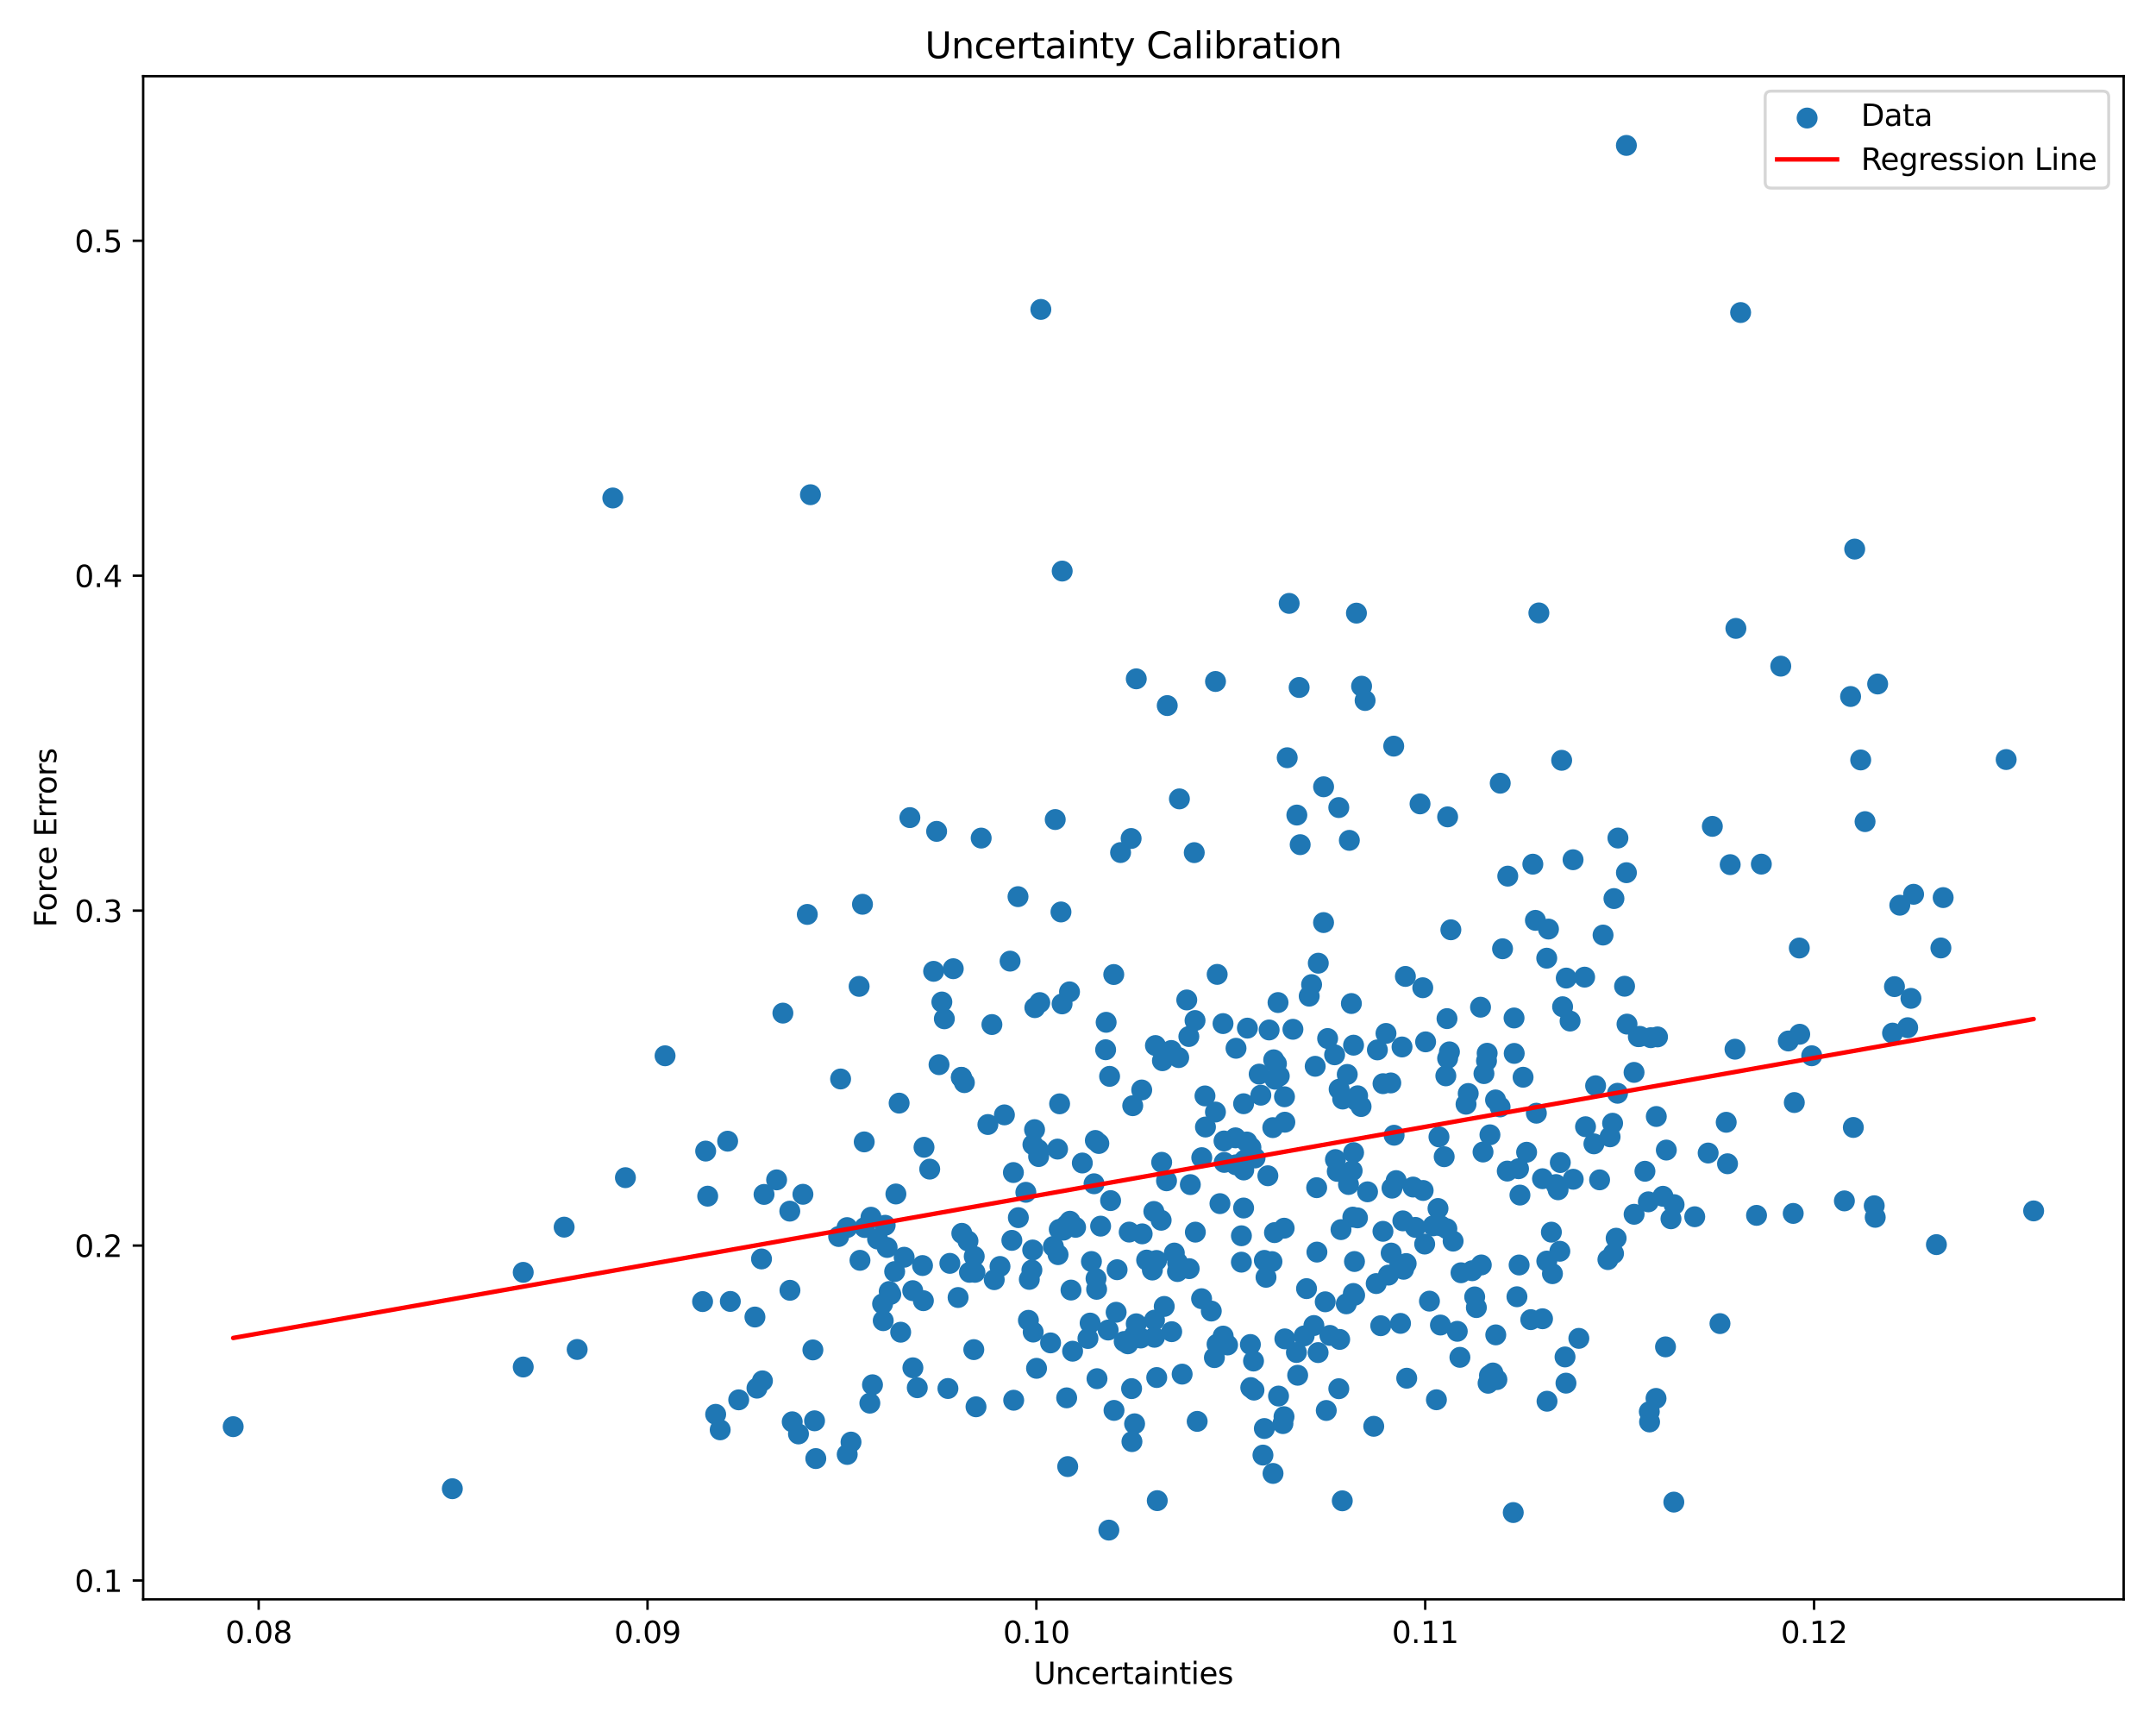 <?xml version="1.0" encoding="utf-8" standalone="no"?>
<!DOCTYPE svg PUBLIC "-//W3C//DTD SVG 1.1//EN"
  "http://www.w3.org/Graphics/SVG/1.1/DTD/svg11.dtd">
<svg xmlns:xlink="http://www.w3.org/1999/xlink" width="720pt" height="576pt" viewBox="0 0 720 576" xmlns="http://www.w3.org/2000/svg" version="1.1">
 <defs>
  <style type="text/css">*{stroke-linejoin: round; stroke-linecap: butt}</style>
 </defs>
 <g id="figure_1">
  <g id="patch_1">
   <path d="M 0 576 
L 720 576 
L 720 0 
L 0 0 
z
" style="fill: #ffffff"/>
  </g>
  <g id="axes_1">
   <g id="patch_2">
    <path d="M 47.81 534.04 
L 709.2 534.04 
L 709.2 25.44 
L 47.81 25.44 
z
" style="fill: #ffffff"/>
   </g>
   <g id="PathCollection_1">
    <defs>
     <path id="m25d656c42c" d="M 0 3 
C 0.796 3 1.559 2.684 2.121 2.121 
C 2.684 1.559 3 0.796 3 0 
C 3 -0.796 2.684 -1.559 2.121 -2.121 
C 1.559 -2.684 0.796 -3 0 -3 
C -0.796 -3 -1.559 -2.684 -2.121 -2.121 
C -2.684 -1.559 -3 -0.796 -3 0 
C -3 0.796 -2.684 1.559 -2.121 2.121 
C -1.559 2.684 -0.796 3 0 3 
z
" style="stroke: #1f77b4"/>
    </defs>
    <g clip-path="url(#p8a119560a0)">
     <use xlink:href="#m25d656c42c" x="280.721" y="360.286" style="fill: #1f77b4; stroke: #1f77b4"/>
     <use xlink:href="#m25d656c42c" x="537.693" y="379.594" style="fill: #1f77b4; stroke: #1f77b4"/>
     <use xlink:href="#m25d656c42c" x="431.774" y="343.693" style="fill: #1f77b4; stroke: #1f77b4"/>
     <use xlink:href="#m25d656c42c" x="605.026" y="352.533" style="fill: #1f77b4; stroke: #1f77b4"/>
     <use xlink:href="#m25d656c42c" x="442.561" y="434.688" style="fill: #1f77b4; stroke: #1f77b4"/>
     <use xlink:href="#m25d656c42c" x="353.86" y="368.581" style="fill: #1f77b4; stroke: #1f77b4"/>
     <use xlink:href="#m25d656c42c" x="553.034" y="466.949" style="fill: #1f77b4; stroke: #1f77b4"/>
     <use xlink:href="#m25d656c42c" x="543.344" y="341.967" style="fill: #1f77b4; stroke: #1f77b4"/>
     <use xlink:href="#m25d656c42c" x="280.066" y="412.888" style="fill: #1f77b4; stroke: #1f77b4"/>
     <use xlink:href="#m25d656c42c" x="405.922" y="227.557" style="fill: #1f77b4; stroke: #1f77b4"/>
     <use xlink:href="#m25d656c42c" x="495.259" y="384.673" style="fill: #1f77b4; stroke: #1f77b4"/>
     <use xlink:href="#m25d656c42c" x="290.866" y="406.448" style="fill: #1f77b4; stroke: #1f77b4"/>
     <use xlink:href="#m25d656c42c" x="422.231" y="420.862" style="fill: #1f77b4; stroke: #1f77b4"/>
     <use xlink:href="#m25d656c42c" x="556.198" y="449.74" style="fill: #1f77b4; stroke: #1f77b4"/>
     <use xlink:href="#m25d656c42c" x="356.563" y="489.71" style="fill: #1f77b4; stroke: #1f77b4"/>
     <use xlink:href="#m25d656c42c" x="467.499" y="422.185" style="fill: #1f77b4; stroke: #1f77b4"/>
     <use xlink:href="#m25d656c42c" x="545.712" y="405.463" style="fill: #1f77b4; stroke: #1f77b4"/>
     <use xlink:href="#m25d656c42c" x="304.806" y="430.967" style="fill: #1f77b4; stroke: #1f77b4"/>
     <use xlink:href="#m25d656c42c" x="499.515" y="445.734" style="fill: #1f77b4; stroke: #1f77b4"/>
     <use xlink:href="#m25d656c42c" x="556.471" y="384.023" style="fill: #1f77b4; stroke: #1f77b4"/>
     <use xlink:href="#m25d656c42c" x="506.586" y="433" style="fill: #1f77b4; stroke: #1f77b4"/>
     <use xlink:href="#m25d656c42c" x="454.703" y="229.128" style="fill: #1f77b4; stroke: #1f77b4"/>
     <use xlink:href="#m25d656c42c" x="346.153" y="456.9" style="fill: #1f77b4; stroke: #1f77b4"/>
     <use xlink:href="#m25d656c42c" x="379.452" y="442.03" style="fill: #1f77b4; stroke: #1f77b4"/>
     <use xlink:href="#m25d656c42c" x="549.329" y="391.099" style="fill: #1f77b4; stroke: #1f77b4"/>
     <use xlink:href="#m25d656c42c" x="626.233" y="406.48" style="fill: #1f77b4; stroke: #1f77b4"/>
     <use xlink:href="#m25d656c42c" x="354.725" y="190.688" style="fill: #1f77b4; stroke: #1f77b4"/>
     <use xlink:href="#m25d656c42c" x="386.221" y="420.882" style="fill: #1f77b4; stroke: #1f77b4"/>
     <use xlink:href="#m25d656c42c" x="498.556" y="458.456" style="fill: #1f77b4; stroke: #1f77b4"/>
     <use xlink:href="#m25d656c42c" x="477.369" y="434.466" style="fill: #1f77b4; stroke: #1f77b4"/>
     <use xlink:href="#m25d656c42c" x="415.305" y="368.552" style="fill: #1f77b4; stroke: #1f77b4"/>
     <use xlink:href="#m25d656c42c" x="476.085" y="347.891" style="fill: #1f77b4; stroke: #1f77b4"/>
     <use xlink:href="#m25d656c42c" x="412.587" y="379.937" style="fill: #1f77b4; stroke: #1f77b4"/>
     <use xlink:href="#m25d656c42c" x="438.778" y="442.613" style="fill: #1f77b4; stroke: #1f77b4"/>
     <use xlink:href="#m25d656c42c" x="505.357" y="505.062" style="fill: #1f77b4; stroke: #1f77b4"/>
     <use xlink:href="#m25d656c42c" x="405.552" y="453.328" style="fill: #1f77b4; stroke: #1f77b4"/>
     <use xlink:href="#m25d656c42c" x="581.284" y="104.362" style="fill: #1f77b4; stroke: #1f77b4"/>
     <use xlink:href="#m25d656c42c" x="420.503" y="358.659" style="fill: #1f77b4; stroke: #1f77b4"/>
     <use xlink:href="#m25d656c42c" x="313.591" y="355.509" style="fill: #1f77b4; stroke: #1f77b4"/>
     <use xlink:href="#m25d656c42c" x="366.217" y="430.518" style="fill: #1f77b4; stroke: #1f77b4"/>
     <use xlink:href="#m25d656c42c" x="357.302" y="407.788" style="fill: #1f77b4; stroke: #1f77b4"/>
     <use xlink:href="#m25d656c42c" x="513.911" y="204.665" style="fill: #1f77b4; stroke: #1f77b4"/>
     <use xlink:href="#m25d656c42c" x="372.734" y="438.183" style="fill: #1f77b4; stroke: #1f77b4"/>
     <use xlink:href="#m25d656c42c" x="459.585" y="428.601" style="fill: #1f77b4; stroke: #1f77b4"/>
     <use xlink:href="#m25d656c42c" x="352.396" y="273.658" style="fill: #1f77b4; stroke: #1f77b4"/>
     <use xlink:href="#m25d656c42c" x="618.926" y="376.473" style="fill: #1f77b4; stroke: #1f77b4"/>
     <use xlink:href="#m25d656c42c" x="452.984" y="204.733" style="fill: #1f77b4; stroke: #1f77b4"/>
     <use xlink:href="#m25d656c42c" x="632.663" y="329.445" style="fill: #1f77b4; stroke: #1f77b4"/>
     <use xlink:href="#m25d656c42c" x="422.785" y="426.506" style="fill: #1f77b4; stroke: #1f77b4"/>
     <use xlink:href="#m25d656c42c" x="534.19" y="393.966" style="fill: #1f77b4; stroke: #1f77b4"/>
     <use xlink:href="#m25d656c42c" x="439.787" y="418.088" style="fill: #1f77b4; stroke: #1f77b4"/>
     <use xlink:href="#m25d656c42c" x="282.93" y="485.656" style="fill: #1f77b4; stroke: #1f77b4"/>
     <use xlink:href="#m25d656c42c" x="408.761" y="380.985" style="fill: #1f77b4; stroke: #1f77b4"/>
     <use xlink:href="#m25d656c42c" x="377.743" y="279.987" style="fill: #1f77b4; stroke: #1f77b4"/>
     <use xlink:href="#m25d656c42c" x="428.958" y="366.23" style="fill: #1f77b4; stroke: #1f77b4"/>
     <use xlink:href="#m25d656c42c" x="440.248" y="321.625" style="fill: #1f77b4; stroke: #1f77b4"/>
     <use xlink:href="#m25d656c42c" x="588.203" y="288.545" style="fill: #1f77b4; stroke: #1f77b4"/>
     <use xlink:href="#m25d656c42c" x="625.901" y="402.617" style="fill: #1f77b4; stroke: #1f77b4"/>
     <use xlink:href="#m25d656c42c" x="387.943" y="388.112" style="fill: #1f77b4; stroke: #1f77b4"/>
     <use xlink:href="#m25d656c42c" x="475.267" y="397.512" style="fill: #1f77b4; stroke: #1f77b4"/>
     <use xlink:href="#m25d656c42c" x="448.392" y="366.985" style="fill: #1f77b4; stroke: #1f77b4"/>
     <use xlink:href="#m25d656c42c" x="372.029" y="470.955" style="fill: #1f77b4; stroke: #1f77b4"/>
     <use xlink:href="#m25d656c42c" x="437.211" y="332.629" style="fill: #1f77b4; stroke: #1f77b4"/>
     <use xlink:href="#m25d656c42c" x="515.132" y="440.349" style="fill: #1f77b4; stroke: #1f77b4"/>
     <use xlink:href="#m25d656c42c" x="555.35" y="399.457" style="fill: #1f77b4; stroke: #1f77b4"/>
     <use xlink:href="#m25d656c42c" x="424.779" y="421.265" style="fill: #1f77b4; stroke: #1f77b4"/>
     <use xlink:href="#m25d656c42c" x="521.52" y="253.877" style="fill: #1f77b4; stroke: #1f77b4"/>
     <use xlink:href="#m25d656c42c" x="374.22" y="284.68" style="fill: #1f77b4; stroke: #1f77b4"/>
     <use xlink:href="#m25d656c42c" x="293.06" y="413.727" style="fill: #1f77b4; stroke: #1f77b4"/>
     <use xlink:href="#m25d656c42c" x="520.329" y="397.284" style="fill: #1f77b4; stroke: #1f77b4"/>
     <use xlink:href="#m25d656c42c" x="455.882" y="233.904" style="fill: #1f77b4; stroke: #1f77b4"/>
     <use xlink:href="#m25d656c42c" x="430.521" y="201.482" style="fill: #1f77b4; stroke: #1f77b4"/>
     <use xlink:href="#m25d656c42c" x="547.667" y="346.063" style="fill: #1f77b4; stroke: #1f77b4"/>
     <use xlink:href="#m25d656c42c" x="296.265" y="416.547" style="fill: #1f77b4; stroke: #1f77b4"/>
     <use xlink:href="#m25d656c42c" x="446.582" y="391.139" style="fill: #1f77b4; stroke: #1f77b4"/>
     <use xlink:href="#m25d656c42c" x="337.319" y="320.936" style="fill: #1f77b4; stroke: #1f77b4"/>
     <use xlink:href="#m25d656c42c" x="346.847" y="386.186" style="fill: #1f77b4; stroke: #1f77b4"/>
     <use xlink:href="#m25d656c42c" x="354.688" y="335.211" style="fill: #1f77b4; stroke: #1f77b4"/>
     <use xlink:href="#m25d656c42c" x="669.964" y="253.624" style="fill: #1f77b4; stroke: #1f77b4"/>
     <use xlink:href="#m25d656c42c" x="259.351" y="393.973" style="fill: #1f77b4; stroke: #1f77b4"/>
     <use xlink:href="#m25d656c42c" x="325.94" y="469.748" style="fill: #1f77b4; stroke: #1f77b4"/>
     <use xlink:href="#m25d656c42c" x="294.956" y="440.994" style="fill: #1f77b4; stroke: #1f77b4"/>
     <use xlink:href="#m25d656c42c" x="356.216" y="466.761" style="fill: #1f77b4; stroke: #1f77b4"/>
     <use xlink:href="#m25d656c42c" x="429.079" y="374.715" style="fill: #1f77b4; stroke: #1f77b4"/>
     <use xlink:href="#m25d656c42c" x="380.95" y="446.784" style="fill: #1f77b4; stroke: #1f77b4"/>
     <use xlink:href="#m25d656c42c" x="266.649" y="478.814" style="fill: #1f77b4; stroke: #1f77b4"/>
     <use xlink:href="#m25d656c42c" x="436.322" y="430.29" style="fill: #1f77b4; stroke: #1f77b4"/>
     <use xlink:href="#m25d656c42c" x="370.885" y="400.898" style="fill: #1f77b4; stroke: #1f77b4"/>
     <use xlink:href="#m25d656c42c" x="433.85" y="229.559" style="fill: #1f77b4; stroke: #1f77b4"/>
     <use xlink:href="#m25d656c42c" x="269.598" y="305.336" style="fill: #1f77b4; stroke: #1f77b4"/>
     <use xlink:href="#m25d656c42c" x="487.54" y="453.231" style="fill: #1f77b4; stroke: #1f77b4"/>
     <use xlink:href="#m25d656c42c" x="433.084" y="272.159" style="fill: #1f77b4; stroke: #1f77b4"/>
     <use xlink:href="#m25d656c42c" x="271.465" y="450.756" style="fill: #1f77b4; stroke: #1f77b4"/>
     <use xlink:href="#m25d656c42c" x="378.827" y="445.87" style="fill: #1f77b4; stroke: #1f77b4"/>
     <use xlink:href="#m25d656c42c" x="507.115" y="390.252" style="fill: #1f77b4; stroke: #1f77b4"/>
     <use xlink:href="#m25d656c42c" x="401.271" y="433.651" style="fill: #1f77b4; stroke: #1f77b4"/>
     <use xlink:href="#m25d656c42c" x="553.532" y="346.236" style="fill: #1f77b4; stroke: #1f77b4"/>
     <use xlink:href="#m25d656c42c" x="378.902" y="475.425" style="fill: #1f77b4; stroke: #1f77b4"/>
     <use xlink:href="#m25d656c42c" x="464.583" y="418.417" style="fill: #1f77b4; stroke: #1f77b4"/>
     <use xlink:href="#m25d656c42c" x="389.803" y="235.602" style="fill: #1f77b4; stroke: #1f77b4"/>
     <use xlink:href="#m25d656c42c" x="290.488" y="468.532" style="fill: #1f77b4; stroke: #1f77b4"/>
     <use xlink:href="#m25d656c42c" x="425.616" y="411.588" style="fill: #1f77b4; stroke: #1f77b4"/>
     <use xlink:href="#m25d656c42c" x="353.743" y="410.504" style="fill: #1f77b4; stroke: #1f77b4"/>
     <use xlink:href="#m25d656c42c" x="329.907" y="375.492" style="fill: #1f77b4; stroke: #1f77b4"/>
     <use xlink:href="#m25d656c42c" x="443.363" y="346.773" style="fill: #1f77b4; stroke: #1f77b4"/>
     <use xlink:href="#m25d656c42c" x="483.228" y="340.129" style="fill: #1f77b4; stroke: #1f77b4"/>
     <use xlink:href="#m25d656c42c" x="416.567" y="343.306" style="fill: #1f77b4; stroke: #1f77b4"/>
     <use xlink:href="#m25d656c42c" x="323.257" y="414.391" style="fill: #1f77b4; stroke: #1f77b4"/>
     <use xlink:href="#m25d656c42c" x="255.149" y="398.831" style="fill: #1f77b4; stroke: #1f77b4"/>
     <use xlink:href="#m25d656c42c" x="272.018" y="474.425" style="fill: #1f77b4; stroke: #1f77b4"/>
     <use xlink:href="#m25d656c42c" x="679.137" y="404.339" style="fill: #1f77b4; stroke: #1f77b4"/>
     <use xlink:href="#m25d656c42c" x="359.194" y="409.815" style="fill: #1f77b4; stroke: #1f77b4"/>
     <use xlink:href="#m25d656c42c" x="507.312" y="422.397" style="fill: #1f77b4; stroke: #1f77b4"/>
     <use xlink:href="#m25d656c42c" x="615.937" y="400.995" style="fill: #1f77b4; stroke: #1f77b4"/>
     <use xlink:href="#m25d656c42c" x="404.513" y="437.78" style="fill: #1f77b4; stroke: #1f77b4"/>
     <use xlink:href="#m25d656c42c" x="536.962" y="420.596" style="fill: #1f77b4; stroke: #1f77b4"/>
     <use xlink:href="#m25d656c42c" x="453.332" y="406.657" style="fill: #1f77b4; stroke: #1f77b4"/>
     <use xlink:href="#m25d656c42c" x="449.603" y="435.368" style="fill: #1f77b4; stroke: #1f77b4"/>
     <use xlink:href="#m25d656c42c" x="311.784" y="324.338" style="fill: #1f77b4; stroke: #1f77b4"/>
     <use xlink:href="#m25d656c42c" x="622.84" y="274.352" style="fill: #1f77b4; stroke: #1f77b4"/>
     <use xlink:href="#m25d656c42c" x="222.099" y="352.54" style="fill: #1f77b4; stroke: #1f77b4"/>
     <use xlink:href="#m25d656c42c" x="512.752" y="307.319" style="fill: #1f77b4; stroke: #1f77b4"/>
     <use xlink:href="#m25d656c42c" x="463.675" y="425.773" style="fill: #1f77b4; stroke: #1f77b4"/>
     <use xlink:href="#m25d656c42c" x="518.086" y="411.435" style="fill: #1f77b4; stroke: #1f77b4"/>
     <use xlink:href="#m25d656c42c" x="397.512" y="395.56" style="fill: #1f77b4; stroke: #1f77b4"/>
     <use xlink:href="#m25d656c42c" x="482.287" y="386.238" style="fill: #1f77b4; stroke: #1f77b4"/>
     <use xlink:href="#m25d656c42c" x="521.068" y="388.188" style="fill: #1f77b4; stroke: #1f77b4"/>
     <use xlink:href="#m25d656c42c" x="384.834" y="424.085" style="fill: #1f77b4; stroke: #1f77b4"/>
     <use xlink:href="#m25d656c42c" x="515.123" y="393.585" style="fill: #1f77b4; stroke: #1f77b4"/>
     <use xlink:href="#m25d656c42c" x="434.197" y="282.045" style="fill: #1f77b4; stroke: #1f77b4"/>
     <use xlink:href="#m25d656c42c" x="491.628" y="424.314" style="fill: #1f77b4; stroke: #1f77b4"/>
     <use xlink:href="#m25d656c42c" x="461.84" y="411.155" style="fill: #1f77b4; stroke: #1f77b4"/>
     <use xlink:href="#m25d656c42c" x="371.943" y="325.404" style="fill: #1f77b4; stroke: #1f77b4"/>
     <use xlink:href="#m25d656c42c" x="204.649" y="166.284" style="fill: #1f77b4; stroke: #1f77b4"/>
     <use xlink:href="#m25d656c42c" x="417.567" y="448.945" style="fill: #1f77b4; stroke: #1f77b4"/>
     <use xlink:href="#m25d656c42c" x="235.66" y="384.359" style="fill: #1f77b4; stroke: #1f77b4"/>
     <use xlink:href="#m25d656c42c" x="417.695" y="463.328" style="fill: #1f77b4; stroke: #1f77b4"/>
     <use xlink:href="#m25d656c42c" x="577.803" y="288.715" style="fill: #1f77b4; stroke: #1f77b4"/>
     <use xlink:href="#m25d656c42c" x="365.79" y="380.814" style="fill: #1f77b4; stroke: #1f77b4"/>
     <use xlink:href="#m25d656c42c" x="475.773" y="415.408" style="fill: #1f77b4; stroke: #1f77b4"/>
     <use xlink:href="#m25d656c42c" x="418.768" y="464.178" style="fill: #1f77b4; stroke: #1f77b4"/>
     <use xlink:href="#m25d656c42c" x="406.44" y="448.842" style="fill: #1f77b4; stroke: #1f77b4"/>
     <use xlink:href="#m25d656c42c" x="450.332" y="395.52" style="fill: #1f77b4; stroke: #1f77b4"/>
     <use xlink:href="#m25d656c42c" x="501.007" y="261.525" style="fill: #1f77b4; stroke: #1f77b4"/>
     <use xlink:href="#m25d656c42c" x="407.408" y="401.907" style="fill: #1f77b4; stroke: #1f77b4"/>
     <use xlink:href="#m25d656c42c" x="366.021" y="426.929" style="fill: #1f77b4; stroke: #1f77b4"/>
     <use xlink:href="#m25d656c42c" x="500.95" y="369.615" style="fill: #1f77b4; stroke: #1f77b4"/>
     <use xlink:href="#m25d656c42c" x="438.01" y="328.767" style="fill: #1f77b4; stroke: #1f77b4"/>
     <use xlink:href="#m25d656c42c" x="490.317" y="365.131" style="fill: #1f77b4; stroke: #1f77b4"/>
     <use xlink:href="#m25d656c42c" x="402.563" y="376.331" style="fill: #1f77b4; stroke: #1f77b4"/>
     <use xlink:href="#m25d656c42c" x="447.092" y="269.655" style="fill: #1f77b4; stroke: #1f77b4"/>
     <use xlink:href="#m25d656c42c" x="550.793" y="471.378" style="fill: #1f77b4; stroke: #1f77b4"/>
     <use xlink:href="#m25d656c42c" x="393.865" y="266.757" style="fill: #1f77b4; stroke: #1f77b4"/>
     <use xlink:href="#m25d656c42c" x="565.96" y="406.287" style="fill: #1f77b4; stroke: #1f77b4"/>
     <use xlink:href="#m25d656c42c" x="425.788" y="360.366" style="fill: #1f77b4; stroke: #1f77b4"/>
     <use xlink:href="#m25d656c42c" x="397.016" y="346.11" style="fill: #1f77b4; stroke: #1f77b4"/>
     <use xlink:href="#m25d656c42c" x="351.776" y="416.204" style="fill: #1f77b4; stroke: #1f77b4"/>
     <use xlink:href="#m25d656c42c" x="422.232" y="477.004" style="fill: #1f77b4; stroke: #1f77b4"/>
     <use xlink:href="#m25d656c42c" x="208.856" y="393.237" style="fill: #1f77b4; stroke: #1f77b4"/>
     <use xlink:href="#m25d656c42c" x="428.439" y="475.359" style="fill: #1f77b4; stroke: #1f77b4"/>
     <use xlink:href="#m25d656c42c" x="619.38" y="183.35" style="fill: #1f77b4; stroke: #1f77b4"/>
     <use xlink:href="#m25d656c42c" x="494.425" y="336.315" style="fill: #1f77b4; stroke: #1f77b4"/>
     <use xlink:href="#m25d656c42c" x="637.076" y="343.158" style="fill: #1f77b4; stroke: #1f77b4"/>
     <use xlink:href="#m25d656c42c" x="505.62" y="339.916" style="fill: #1f77b4; stroke: #1f77b4"/>
     <use xlink:href="#m25d656c42c" x="432.938" y="451.615" style="fill: #1f77b4; stroke: #1f77b4"/>
     <use xlink:href="#m25d656c42c" x="539.712" y="413.459" style="fill: #1f77b4; stroke: #1f77b4"/>
     <use xlink:href="#m25d656c42c" x="464.859" y="396.739" style="fill: #1f77b4; stroke: #1f77b4"/>
     <use xlink:href="#m25d656c42c" x="343.44" y="440.868" style="fill: #1f77b4; stroke: #1f77b4"/>
     <use xlink:href="#m25d656c42c" x="347.591" y="103.32" style="fill: #1f77b4; stroke: #1f77b4"/>
     <use xlink:href="#m25d656c42c" x="516.633" y="467.889" style="fill: #1f77b4; stroke: #1f77b4"/>
     <use xlink:href="#m25d656c42c" x="576.472" y="374.743" style="fill: #1f77b4; stroke: #1f77b4"/>
     <use xlink:href="#m25d656c42c" x="373.056" y="423.974" style="fill: #1f77b4; stroke: #1f77b4"/>
     <use xlink:href="#m25d656c42c" x="468.726" y="423.83" style="fill: #1f77b4; stroke: #1f77b4"/>
     <use xlink:href="#m25d656c42c" x="312.788" y="277.603" style="fill: #1f77b4; stroke: #1f77b4"/>
     <use xlink:href="#m25d656c42c" x="364.05" y="441.795" style="fill: #1f77b4; stroke: #1f77b4"/>
     <use xlink:href="#m25d656c42c" x="252.79" y="463.518" style="fill: #1f77b4; stroke: #1f77b4"/>
     <use xlink:href="#m25d656c42c" x="322.053" y="361.508" style="fill: #1f77b4; stroke: #1f77b4"/>
     <use xlink:href="#m25d656c42c" x="382.919" y="420.757" style="fill: #1f77b4; stroke: #1f77b4"/>
     <use xlink:href="#m25d656c42c" x="337.911" y="414.179" style="fill: #1f77b4; stroke: #1f77b4"/>
     <use xlink:href="#m25d656c42c" x="270.652" y="165.191" style="fill: #1f77b4; stroke: #1f77b4"/>
     <use xlink:href="#m25d656c42c" x="627.045" y="228.393" style="fill: #1f77b4; stroke: #1f77b4"/>
     <use xlink:href="#m25d656c42c" x="299.185" y="398.686" style="fill: #1f77b4; stroke: #1f77b4"/>
     <use xlink:href="#m25d656c42c" x="427.213" y="359.319" style="fill: #1f77b4; stroke: #1f77b4"/>
     <use xlink:href="#m25d656c42c" x="238.996" y="472.265" style="fill: #1f77b4; stroke: #1f77b4"/>
     <use xlink:href="#m25d656c42c" x="243.894" y="434.566" style="fill: #1f77b4; stroke: #1f77b4"/>
     <use xlink:href="#m25d656c42c" x="284.199" y="481.532" style="fill: #1f77b4; stroke: #1f77b4"/>
     <use xlink:href="#m25d656c42c" x="286.906" y="329.362" style="fill: #1f77b4; stroke: #1f77b4"/>
     <use xlink:href="#m25d656c42c" x="347.237" y="334.775" style="fill: #1f77b4; stroke: #1f77b4"/>
     <use xlink:href="#m25d656c42c" x="520.913" y="417.809" style="fill: #1f77b4; stroke: #1f77b4"/>
     <use xlink:href="#m25d656c42c" x="439.211" y="356.051" style="fill: #1f77b4; stroke: #1f77b4"/>
     <use xlink:href="#m25d656c42c" x="375.422" y="447.934" style="fill: #1f77b4; stroke: #1f77b4"/>
     <use xlink:href="#m25d656c42c" x="499.894" y="460.671" style="fill: #1f77b4; stroke: #1f77b4"/>
     <use xlink:href="#m25d656c42c" x="188.398" y="409.762" style="fill: #1f77b4; stroke: #1f77b4"/>
     <use xlink:href="#m25d656c42c" x="325.348" y="419.533" style="fill: #1f77b4; stroke: #1f77b4"/>
     <use xlink:href="#m25d656c42c" x="174.736" y="456.463" style="fill: #1f77b4; stroke: #1f77b4"/>
     <use xlink:href="#m25d656c42c" x="353.173" y="383.694" style="fill: #1f77b4; stroke: #1f77b4"/>
     <use xlink:href="#m25d656c42c" x="540.178" y="365.056" style="fill: #1f77b4; stroke: #1f77b4"/>
     <use xlink:href="#m25d656c42c" x="505.677" y="351.748" style="fill: #1f77b4; stroke: #1f77b4"/>
     <use xlink:href="#m25d656c42c" x="308.076" y="422.581" style="fill: #1f77b4; stroke: #1f77b4"/>
     <use xlink:href="#m25d656c42c" x="174.733" y="424.859" style="fill: #1f77b4; stroke: #1f77b4"/>
     <use xlink:href="#m25d656c42c" x="558.976" y="501.576" style="fill: #1f77b4; stroke: #1f77b4"/>
     <use xlink:href="#m25d656c42c" x="363.319" y="446.94" style="fill: #1f77b4; stroke: #1f77b4"/>
     <use xlink:href="#m25d656c42c" x="521.831" y="336.163" style="fill: #1f77b4; stroke: #1f77b4"/>
     <use xlink:href="#m25d656c42c" x="599.213" y="368.151" style="fill: #1f77b4; stroke: #1f77b4"/>
     <use xlink:href="#m25d656c42c" x="489.585" y="368.71" style="fill: #1f77b4; stroke: #1f77b4"/>
     <use xlink:href="#m25d656c42c" x="601.021" y="345.35" style="fill: #1f77b4; stroke: #1f77b4"/>
     <use xlink:href="#m25d656c42c" x="532.29" y="381.941" style="fill: #1f77b4; stroke: #1f77b4"/>
     <use xlink:href="#m25d656c42c" x="439.704" y="396.583" style="fill: #1f77b4; stroke: #1f77b4"/>
     <use xlink:href="#m25d656c42c" x="387.77" y="407.456" style="fill: #1f77b4; stroke: #1f77b4"/>
     <use xlink:href="#m25d656c42c" x="254.308" y="420.377" style="fill: #1f77b4; stroke: #1f77b4"/>
     <use xlink:href="#m25d656c42c" x="418.616" y="454.465" style="fill: #1f77b4; stroke: #1f77b4"/>
     <use xlink:href="#m25d656c42c" x="428.798" y="473.051" style="fill: #1f77b4; stroke: #1f77b4"/>
     <use xlink:href="#m25d656c42c" x="343.743" y="427.21" style="fill: #1f77b4; stroke: #1f77b4"/>
     <use xlink:href="#m25d656c42c" x="497.569" y="378.927" style="fill: #1f77b4; stroke: #1f77b4"/>
     <use xlink:href="#m25d656c42c" x="412.772" y="350.034" style="fill: #1f77b4; stroke: #1f77b4"/>
     <use xlink:href="#m25d656c42c" x="522.645" y="453.102" style="fill: #1f77b4; stroke: #1f77b4"/>
     <use xlink:href="#m25d656c42c" x="586.596" y="405.825" style="fill: #1f77b4; stroke: #1f77b4"/>
     <use xlink:href="#m25d656c42c" x="393.22" y="424.587" style="fill: #1f77b4; stroke: #1f77b4"/>
     <use xlink:href="#m25d656c42c" x="386.291" y="459.976" style="fill: #1f77b4; stroke: #1f77b4"/>
     <use xlink:href="#m25d656c42c" x="475.135" y="329.819" style="fill: #1f77b4; stroke: #1f77b4"/>
     <use xlink:href="#m25d656c42c" x="472.672" y="409.842" style="fill: #1f77b4; stroke: #1f77b4"/>
     <use xlink:href="#m25d656c42c" x="494.682" y="422.387" style="fill: #1f77b4; stroke: #1f77b4"/>
     <use xlink:href="#m25d656c42c" x="454.535" y="369.49" style="fill: #1f77b4; stroke: #1f77b4"/>
     <use xlink:href="#m25d656c42c" x="346.707" y="383.864" style="fill: #1f77b4; stroke: #1f77b4"/>
     <use xlink:href="#m25d656c42c" x="369.399" y="341.359" style="fill: #1f77b4; stroke: #1f77b4"/>
     <use xlink:href="#m25d656c42c" x="485.274" y="414.428" style="fill: #1f77b4; stroke: #1f77b4"/>
     <use xlink:href="#m25d656c42c" x="332.028" y="427.303" style="fill: #1f77b4; stroke: #1f77b4"/>
     <use xlink:href="#m25d656c42c" x="478.631" y="409.312" style="fill: #1f77b4; stroke: #1f77b4"/>
     <use xlink:href="#m25d656c42c" x="421.06" y="365.699" style="fill: #1f77b4; stroke: #1f77b4"/>
     <use xlink:href="#m25d656c42c" x="393.262" y="421.576" style="fill: #1f77b4; stroke: #1f77b4"/>
     <use xlink:href="#m25d656c42c" x="268.136" y="398.789" style="fill: #1f77b4; stroke: #1f77b4"/>
     <use xlink:href="#m25d656c42c" x="545.696" y="358.088" style="fill: #1f77b4; stroke: #1f77b4"/>
     <use xlink:href="#m25d656c42c" x="335.425" y="372.274" style="fill: #1f77b4; stroke: #1f77b4"/>
     <use xlink:href="#m25d656c42c" x="412.715" y="388.947" style="fill: #1f77b4; stroke: #1f77b4"/>
     <use xlink:href="#m25d656c42c" x="529.488" y="376.23" style="fill: #1f77b4; stroke: #1f77b4"/>
     <use xlink:href="#m25d656c42c" x="543.135" y="48.558" style="fill: #1f77b4; stroke: #1f77b4"/>
     <use xlink:href="#m25d656c42c" x="327.667" y="279.847" style="fill: #1f77b4; stroke: #1f77b4"/>
     <use xlink:href="#m25d656c42c" x="648.167" y="316.537" style="fill: #1f77b4; stroke: #1f77b4"/>
     <use xlink:href="#m25d656c42c" x="392.168" y="418.412" style="fill: #1f77b4; stroke: #1f77b4"/>
     <use xlink:href="#m25d656c42c" x="435.527" y="446.08" style="fill: #1f77b4; stroke: #1f77b4"/>
     <use xlink:href="#m25d656c42c" x="323.754" y="424.844" style="fill: #1f77b4; stroke: #1f77b4"/>
     <use xlink:href="#m25d656c42c" x="648.924" y="299.718" style="fill: #1f77b4; stroke: #1f77b4"/>
     <use xlink:href="#m25d656c42c" x="316.563" y="463.641" style="fill: #1f77b4; stroke: #1f77b4"/>
     <use xlink:href="#m25d656c42c" x="527.257" y="446.9" style="fill: #1f77b4; stroke: #1f77b4"/>
     <use xlink:href="#m25d656c42c" x="511.201" y="440.645" style="fill: #1f77b4; stroke: #1f77b4"/>
     <use xlink:href="#m25d656c42c" x="397.127" y="423.617" style="fill: #1f77b4; stroke: #1f77b4"/>
     <use xlink:href="#m25d656c42c" x="295.607" y="409.135" style="fill: #1f77b4; stroke: #1f77b4"/>
     <use xlink:href="#m25d656c42c" x="493.036" y="436.621" style="fill: #1f77b4; stroke: #1f77b4"/>
     <use xlink:href="#m25d656c42c" x="469.592" y="421.919" style="fill: #1f77b4; stroke: #1f77b4"/>
     <use xlink:href="#m25d656c42c" x="495.566" y="358.493" style="fill: #1f77b4; stroke: #1f77b4"/>
     <use xlink:href="#m25d656c42c" x="291.371" y="462.393" style="fill: #1f77b4; stroke: #1f77b4"/>
     <use xlink:href="#m25d656c42c" x="452.33" y="421.237" style="fill: #1f77b4; stroke: #1f77b4"/>
     <use xlink:href="#m25d656c42c" x="532.855" y="362.544" style="fill: #1f77b4; stroke: #1f77b4"/>
     <use xlink:href="#m25d656c42c" x="423.829" y="343.918" style="fill: #1f77b4; stroke: #1f77b4"/>
     <use xlink:href="#m25d656c42c" x="394.781" y="458.839" style="fill: #1f77b4; stroke: #1f77b4"/>
     <use xlink:href="#m25d656c42c" x="513.071" y="371.712" style="fill: #1f77b4; stroke: #1f77b4"/>
     <use xlink:href="#m25d656c42c" x="429.082" y="447.064" style="fill: #1f77b4; stroke: #1f77b4"/>
     <use xlink:href="#m25d656c42c" x="77.873" y="476.383" style="fill: #1f77b4; stroke: #1f77b4"/>
     <use xlink:href="#m25d656c42c" x="370.068" y="444.117" style="fill: #1f77b4; stroke: #1f77b4"/>
     <use xlink:href="#m25d656c42c" x="467.703" y="441.894" style="fill: #1f77b4; stroke: #1f77b4"/>
     <use xlink:href="#m25d656c42c" x="428.851" y="410.113" style="fill: #1f77b4; stroke: #1f77b4"/>
     <use xlink:href="#m25d656c42c" x="354.315" y="304.517" style="fill: #1f77b4; stroke: #1f77b4"/>
     <use xlink:href="#m25d656c42c" x="579.406" y="350.347" style="fill: #1f77b4; stroke: #1f77b4"/>
     <use xlink:href="#m25d656c42c" x="310.479" y="390.384" style="fill: #1f77b4; stroke: #1f77b4"/>
     <use xlink:href="#m25d656c42c" x="364.485" y="421.237" style="fill: #1f77b4; stroke: #1f77b4"/>
     <use xlink:href="#m25d656c42c" x="447.209" y="363.695" style="fill: #1f77b4; stroke: #1f77b4"/>
     <use xlink:href="#m25d656c42c" x="377.098" y="411.41" style="fill: #1f77b4; stroke: #1f77b4"/>
     <use xlink:href="#m25d656c42c" x="481.035" y="442.449" style="fill: #1f77b4; stroke: #1f77b4"/>
     <use xlink:href="#m25d656c42c" x="388.192" y="354.19" style="fill: #1f77b4; stroke: #1f77b4"/>
     <use xlink:href="#m25d656c42c" x="486.657" y="444.542" style="fill: #1f77b4; stroke: #1f77b4"/>
     <use xlink:href="#m25d656c42c" x="367.554" y="409.427" style="fill: #1f77b4; stroke: #1f77b4"/>
     <use xlink:href="#m25d656c42c" x="503.352" y="391.037" style="fill: #1f77b4; stroke: #1f77b4"/>
     <use xlink:href="#m25d656c42c" x="399.801" y="474.618" style="fill: #1f77b4; stroke: #1f77b4"/>
     <use xlink:href="#m25d656c42c" x="638.165" y="333.364" style="fill: #1f77b4; stroke: #1f77b4"/>
     <use xlink:href="#m25d656c42c" x="483.181" y="410.292" style="fill: #1f77b4; stroke: #1f77b4"/>
     <use xlink:href="#m25d656c42c" x="484.039" y="351.232" style="fill: #1f77b4; stroke: #1f77b4"/>
     <use xlink:href="#m25d656c42c" x="306.326" y="463.375" style="fill: #1f77b4; stroke: #1f77b4"/>
     <use xlink:href="#m25d656c42c" x="452.384" y="432.499" style="fill: #1f77b4; stroke: #1f77b4"/>
     <use xlink:href="#m25d656c42c" x="451.779" y="406.41" style="fill: #1f77b4; stroke: #1f77b4"/>
     <use xlink:href="#m25d656c42c" x="396.32" y="333.898" style="fill: #1f77b4; stroke: #1f77b4"/>
     <use xlink:href="#m25d656c42c" x="288.769" y="409.885" style="fill: #1f77b4; stroke: #1f77b4"/>
     <use xlink:href="#m25d656c42c" x="442.911" y="470.978" style="fill: #1f77b4; stroke: #1f77b4"/>
     <use xlink:href="#m25d656c42c" x="540.308" y="279.832" style="fill: #1f77b4; stroke: #1f77b4"/>
     <use xlink:href="#m25d656c42c" x="399.088" y="340.77" style="fill: #1f77b4; stroke: #1f77b4"/>
     <use xlink:href="#m25d656c42c" x="452.034" y="384.883" style="fill: #1f77b4; stroke: #1f77b4"/>
     <use xlink:href="#m25d656c42c" x="543.146" y="291.407" style="fill: #1f77b4; stroke: #1f77b4"/>
     <use xlink:href="#m25d656c42c" x="254.618" y="461.082" style="fill: #1f77b4; stroke: #1f77b4"/>
     <use xlink:href="#m25d656c42c" x="398.824" y="284.707" style="fill: #1f77b4; stroke: #1f77b4"/>
     <use xlink:href="#m25d656c42c" x="345.588" y="336.469" style="fill: #1f77b4; stroke: #1f77b4"/>
     <use xlink:href="#m25d656c42c" x="542.528" y="329.32" style="fill: #1f77b4; stroke: #1f77b4"/>
     <use xlink:href="#m25d656c42c" x="553.125" y="372.813" style="fill: #1f77b4; stroke: #1f77b4"/>
     <use xlink:href="#m25d656c42c" x="425.131" y="491.998" style="fill: #1f77b4; stroke: #1f77b4"/>
     <use xlink:href="#m25d656c42c" x="471.901" y="396.373" style="fill: #1f77b4; stroke: #1f77b4"/>
     <use xlink:href="#m25d656c42c" x="461.863" y="361.857" style="fill: #1f77b4; stroke: #1f77b4"/>
     <use xlink:href="#m25d656c42c" x="331.249" y="342.108" style="fill: #1f77b4; stroke: #1f77b4"/>
     <use xlink:href="#m25d656c42c" x="402.406" y="365.943" style="fill: #1f77b4; stroke: #1f77b4"/>
     <use xlink:href="#m25d656c42c" x="409.945" y="449.11" style="fill: #1f77b4; stroke: #1f77b4"/>
     <use xlink:href="#m25d656c42c" x="461.096" y="442.673" style="fill: #1f77b4; stroke: #1f77b4"/>
     <use xlink:href="#m25d656c42c" x="571.842" y="275.931" style="fill: #1f77b4; stroke: #1f77b4"/>
     <use xlink:href="#m25d656c42c" x="321.201" y="411.825" style="fill: #1f77b4; stroke: #1f77b4"/>
     <use xlink:href="#m25d656c42c" x="429.867" y="253.014" style="fill: #1f77b4; stroke: #1f77b4"/>
     <use xlink:href="#m25d656c42c" x="492.476" y="433.053" style="fill: #1f77b4; stroke: #1f77b4"/>
     <use xlink:href="#m25d656c42c" x="325.588" y="424.85" style="fill: #1f77b4; stroke: #1f77b4"/>
     <use xlink:href="#m25d656c42c" x="558.027" y="406.969" style="fill: #1f77b4; stroke: #1f77b4"/>
     <use xlink:href="#m25d656c42c" x="444.118" y="445.911" style="fill: #1f77b4; stroke: #1f77b4"/>
     <use xlink:href="#m25d656c42c" x="524.331" y="340.945" style="fill: #1f77b4; stroke: #1f77b4"/>
     <use xlink:href="#m25d656c42c" x="389.565" y="394.284" style="fill: #1f77b4; stroke: #1f77b4"/>
     <use xlink:href="#m25d656c42c" x="511.893" y="288.56" style="fill: #1f77b4; stroke: #1f77b4"/>
     <use xlink:href="#m25d656c42c" x="417.746" y="383.133" style="fill: #1f77b4; stroke: #1f77b4"/>
     <use xlink:href="#m25d656c42c" x="579.706" y="209.833" style="fill: #1f77b4; stroke: #1f77b4"/>
     <use xlink:href="#m25d656c42c" x="344.87" y="417.389" style="fill: #1f77b4; stroke: #1f77b4"/>
     <use xlink:href="#m25d656c42c" x="234.628" y="434.616" style="fill: #1f77b4; stroke: #1f77b4"/>
     <use xlink:href="#m25d656c42c" x="377.896" y="463.679" style="fill: #1f77b4; stroke: #1f77b4"/>
     <use xlink:href="#m25d656c42c" x="598.849" y="405.176" style="fill: #1f77b4; stroke: #1f77b4"/>
     <use xlink:href="#m25d656c42c" x="465.435" y="249.145" style="fill: #1f77b4; stroke: #1f77b4"/>
     <use xlink:href="#m25d656c42c" x="466.246" y="394.22" style="fill: #1f77b4; stroke: #1f77b4"/>
     <use xlink:href="#m25d656c42c" x="263.803" y="430.847" style="fill: #1f77b4; stroke: #1f77b4"/>
     <use xlink:href="#m25d656c42c" x="535.344" y="312.23" style="fill: #1f77b4; stroke: #1f77b4"/>
     <use xlink:href="#m25d656c42c" x="314.535" y="334.586" style="fill: #1f77b4; stroke: #1f77b4"/>
     <use xlink:href="#m25d656c42c" x="496.637" y="351.696" style="fill: #1f77b4; stroke: #1f77b4"/>
     <use xlink:href="#m25d656c42c" x="318.343" y="323.467" style="fill: #1f77b4; stroke: #1f77b4"/>
     <use xlink:href="#m25d656c42c" x="296.958" y="431.247" style="fill: #1f77b4; stroke: #1f77b4"/>
     <use xlink:href="#m25d656c42c" x="240.51" y="477.44" style="fill: #1f77b4; stroke: #1f77b4"/>
     <use xlink:href="#m25d656c42c" x="525.326" y="287.077" style="fill: #1f77b4; stroke: #1f77b4"/>
     <use xlink:href="#m25d656c42c" x="385.538" y="446.535" style="fill: #1f77b4; stroke: #1f77b4"/>
     <use xlink:href="#m25d656c42c" x="304.866" y="456.726" style="fill: #1f77b4; stroke: #1f77b4"/>
     <use xlink:href="#m25d656c42c" x="414.575" y="412.642" style="fill: #1f77b4; stroke: #1f77b4"/>
     <use xlink:href="#m25d656c42c" x="570.443" y="385.011" style="fill: #1f77b4; stroke: #1f77b4"/>
     <use xlink:href="#m25d656c42c" x="445.973" y="387.195" style="fill: #1f77b4; stroke: #1f77b4"/>
     <use xlink:href="#m25d656c42c" x="550.471" y="401.31" style="fill: #1f77b4; stroke: #1f77b4"/>
     <use xlink:href="#m25d656c42c" x="634.439" y="302.264" style="fill: #1f77b4; stroke: #1f77b4"/>
     <use xlink:href="#m25d656c42c" x="287.191" y="420.84" style="fill: #1f77b4; stroke: #1f77b4"/>
     <use xlink:href="#m25d656c42c" x="551.278" y="346.498" style="fill: #1f77b4; stroke: #1f77b4"/>
     <use xlink:href="#m25d656c42c" x="344.945" y="382.201" style="fill: #1f77b4; stroke: #1f77b4"/>
     <use xlink:href="#m25d656c42c" x="483.437" y="272.762" style="fill: #1f77b4; stroke: #1f77b4"/>
     <use xlink:href="#m25d656c42c" x="621.385" y="253.758" style="fill: #1f77b4; stroke: #1f77b4"/>
     <use xlink:href="#m25d656c42c" x="345.037" y="444.793" style="fill: #1f77b4; stroke: #1f77b4"/>
     <use xlink:href="#m25d656c42c" x="300.782" y="444.84" style="fill: #1f77b4; stroke: #1f77b4"/>
     <use xlink:href="#m25d656c42c" x="509.815" y="384.753" style="fill: #1f77b4; stroke: #1f77b4"/>
     <use xlink:href="#m25d656c42c" x="501.78" y="316.804" style="fill: #1f77b4; stroke: #1f77b4"/>
     <use xlink:href="#m25d656c42c" x="639.045" y="298.612" style="fill: #1f77b4; stroke: #1f77b4"/>
     <use xlink:href="#m25d656c42c" x="370.305" y="510.922" style="fill: #1f77b4; stroke: #1f77b4"/>
     <use xlink:href="#m25d656c42c" x="518.445" y="425.3" style="fill: #1f77b4; stroke: #1f77b4"/>
     <use xlink:href="#m25d656c42c" x="308.365" y="434.318" style="fill: #1f77b4; stroke: #1f77b4"/>
     <use xlink:href="#m25d656c42c" x="522.958" y="461.852" style="fill: #1f77b4; stroke: #1f77b4"/>
     <use xlink:href="#m25d656c42c" x="393.631" y="353.143" style="fill: #1f77b4; stroke: #1f77b4"/>
     <use xlink:href="#m25d656c42c" x="547.127" y="346.161" style="fill: #1f77b4; stroke: #1f77b4"/>
     <use xlink:href="#m25d656c42c" x="415.347" y="390.675" style="fill: #1f77b4; stroke: #1f77b4"/>
     <use xlink:href="#m25d656c42c" x="464.458" y="361.609" style="fill: #1f77b4; stroke: #1f77b4"/>
     <use xlink:href="#m25d656c42c" x="386.47" y="501.086" style="fill: #1f77b4; stroke: #1f77b4"/>
     <use xlink:href="#m25d656c42c" x="594.69" y="222.435" style="fill: #1f77b4; stroke: #1f77b4"/>
     <use xlink:href="#m25d656c42c" x="496.423" y="354.238" style="fill: #1f77b4; stroke: #1f77b4"/>
     <use xlink:href="#m25d656c42c" x="333.954" y="422.888" style="fill: #1f77b4; stroke: #1f77b4"/>
     <use xlink:href="#m25d656c42c" x="442.002" y="308.06" style="fill: #1f77b4; stroke: #1f77b4"/>
     <use xlink:href="#m25d656c42c" x="483.433" y="353.423" style="fill: #1f77b4; stroke: #1f77b4"/>
     <use xlink:href="#m25d656c42c" x="449.916" y="358.766" style="fill: #1f77b4; stroke: #1f77b4"/>
     <use xlink:href="#m25d656c42c" x="550.876" y="474.811" style="fill: #1f77b4; stroke: #1f77b4"/>
     <use xlink:href="#m25d656c42c" x="415.304" y="403.372" style="fill: #1f77b4; stroke: #1f77b4"/>
     <use xlink:href="#m25d656c42c" x="416.389" y="381.327" style="fill: #1f77b4; stroke: #1f77b4"/>
     <use xlink:href="#m25d656c42c" x="288.608" y="381.297" style="fill: #1f77b4; stroke: #1f77b4"/>
     <use xlink:href="#m25d656c42c" x="517.117" y="310.228" style="fill: #1f77b4; stroke: #1f77b4"/>
     <use xlink:href="#m25d656c42c" x="381.428" y="411.998" style="fill: #1f77b4; stroke: #1f77b4"/>
     <use xlink:href="#m25d656c42c" x="646.667" y="415.595" style="fill: #1f77b4; stroke: #1f77b4"/>
     <use xlink:href="#m25d656c42c" x="385.86" y="349.124" style="fill: #1f77b4; stroke: #1f77b4"/>
     <use xlink:href="#m25d656c42c" x="519.634" y="395.537" style="fill: #1f77b4; stroke: #1f77b4"/>
     <use xlink:href="#m25d656c42c" x="151.057" y="497.099" style="fill: #1f77b4; stroke: #1f77b4"/>
     <use xlink:href="#m25d656c42c" x="482.838" y="359.241" style="fill: #1f77b4; stroke: #1f77b4"/>
     <use xlink:href="#m25d656c42c" x="574.39" y="441.964" style="fill: #1f77b4; stroke: #1f77b4"/>
     <use xlink:href="#m25d656c42c" x="264.565" y="474.761" style="fill: #1f77b4; stroke: #1f77b4"/>
     <use xlink:href="#m25d656c42c" x="252.111" y="439.774" style="fill: #1f77b4; stroke: #1f77b4"/>
     <use xlink:href="#m25d656c42c" x="319.957" y="433.256" style="fill: #1f77b4; stroke: #1f77b4"/>
     <use xlink:href="#m25d656c42c" x="423.406" y="392.599" style="fill: #1f77b4; stroke: #1f77b4"/>
     <use xlink:href="#m25d656c42c" x="451.297" y="335.087" style="fill: #1f77b4; stroke: #1f77b4"/>
     <use xlink:href="#m25d656c42c" x="499.44" y="367.285" style="fill: #1f77b4; stroke: #1f77b4"/>
     <use xlink:href="#m25d656c42c" x="338.425" y="391.527" style="fill: #1f77b4; stroke: #1f77b4"/>
     <use xlink:href="#m25d656c42c" x="458.762" y="476.265" style="fill: #1f77b4; stroke: #1f77b4"/>
     <use xlink:href="#m25d656c42c" x="447.389" y="447.248" style="fill: #1f77b4; stroke: #1f77b4"/>
     <use xlink:href="#m25d656c42c" x="440.182" y="451.645" style="fill: #1f77b4; stroke: #1f77b4"/>
     <use xlink:href="#m25d656c42c" x="497.412" y="459.283" style="fill: #1f77b4; stroke: #1f77b4"/>
     <use xlink:href="#m25d656c42c" x="525.384" y="393.766" style="fill: #1f77b4; stroke: #1f77b4"/>
     <use xlink:href="#m25d656c42c" x="480.545" y="379.623" style="fill: #1f77b4; stroke: #1f77b4"/>
     <use xlink:href="#m25d656c42c" x="451.556" y="390.932" style="fill: #1f77b4; stroke: #1f77b4"/>
     <use xlink:href="#m25d656c42c" x="442.014" y="262.716" style="fill: #1f77b4; stroke: #1f77b4"/>
     <use xlink:href="#m25d656c42c" x="355.112" y="410.766" style="fill: #1f77b4; stroke: #1f77b4"/>
     <use xlink:href="#m25d656c42c" x="381.279" y="363.96" style="fill: #1f77b4; stroke: #1f77b4"/>
     <use xlink:href="#m25d656c42c" x="339.968" y="299.405" style="fill: #1f77b4; stroke: #1f77b4"/>
     <use xlink:href="#m25d656c42c" x="358.196" y="451.187" style="fill: #1f77b4; stroke: #1f77b4"/>
     <use xlink:href="#m25d656c42c" x="447.097" y="463.709" style="fill: #1f77b4; stroke: #1f77b4"/>
     <use xlink:href="#m25d656c42c" x="487.908" y="424.992" style="fill: #1f77b4; stroke: #1f77b4"/>
     <use xlink:href="#m25d656c42c" x="242.996" y="381.058" style="fill: #1f77b4; stroke: #1f77b4"/>
     <use xlink:href="#m25d656c42c" x="600.88" y="316.555" style="fill: #1f77b4; stroke: #1f77b4"/>
     <use xlink:href="#m25d656c42c" x="456.692" y="397.964" style="fill: #1f77b4; stroke: #1f77b4"/>
     <use xlink:href="#m25d656c42c" x="294.743" y="435.375" style="fill: #1f77b4; stroke: #1f77b4"/>
     <use xlink:href="#m25d656c42c" x="366.344" y="460.361" style="fill: #1f77b4; stroke: #1f77b4"/>
     <use xlink:href="#m25d656c42c" x="469.334" y="326.042" style="fill: #1f77b4; stroke: #1f77b4"/>
     <use xlink:href="#m25d656c42c" x="426.799" y="334.765" style="fill: #1f77b4; stroke: #1f77b4"/>
     <use xlink:href="#m25d656c42c" x="391.142" y="350.772" style="fill: #1f77b4; stroke: #1f77b4"/>
     <use xlink:href="#m25d656c42c" x="272.438" y="487.037" style="fill: #1f77b4; stroke: #1f77b4"/>
     <use xlink:href="#m25d656c42c" x="379.463" y="226.67" style="fill: #1f77b4; stroke: #1f77b4"/>
     <use xlink:href="#m25d656c42c" x="421.765" y="485.877" style="fill: #1f77b4; stroke: #1f77b4"/>
     <use xlink:href="#m25d656c42c" x="453.376" y="365.9" style="fill: #1f77b4; stroke: #1f77b4"/>
     <use xlink:href="#m25d656c42c" x="370.553" y="359.408" style="fill: #1f77b4; stroke: #1f77b4"/>
     <use xlink:href="#m25d656c42c" x="399.189" y="411.428" style="fill: #1f77b4; stroke: #1f77b4"/>
     <use xlink:href="#m25d656c42c" x="415.579" y="387.41" style="fill: #1f77b4; stroke: #1f77b4"/>
     <use xlink:href="#m25d656c42c" x="366.959" y="381.824" style="fill: #1f77b4; stroke: #1f77b4"/>
     <use xlink:href="#m25d656c42c" x="523.054" y="326.592" style="fill: #1f77b4; stroke: #1f77b4"/>
     <use xlink:href="#m25d656c42c" x="465.568" y="379.073" style="fill: #1f77b4; stroke: #1f77b4"/>
     <use xlink:href="#m25d656c42c" x="342.584" y="398.125" style="fill: #1f77b4; stroke: #1f77b4"/>
     <use xlink:href="#m25d656c42c" x="325.202" y="450.657" style="fill: #1f77b4; stroke: #1f77b4"/>
     <use xlink:href="#m25d656c42c" x="344.603" y="424.081" style="fill: #1f77b4; stroke: #1f77b4"/>
     <use xlink:href="#m25d656c42c" x="308.576" y="383.099" style="fill: #1f77b4; stroke: #1f77b4"/>
     <use xlink:href="#m25d656c42c" x="480.225" y="403.532" style="fill: #1f77b4; stroke: #1f77b4"/>
     <use xlink:href="#m25d656c42c" x="538.532" y="375.061" style="fill: #1f77b4; stroke: #1f77b4"/>
     <use xlink:href="#m25d656c42c" x="468.486" y="407.659" style="fill: #1f77b4; stroke: #1f77b4"/>
     <use xlink:href="#m25d656c42c" x="474.225" y="268.427" style="fill: #1f77b4; stroke: #1f77b4"/>
     <use xlink:href="#m25d656c42c" x="385.547" y="440.808" style="fill: #1f77b4; stroke: #1f77b4"/>
     <use xlink:href="#m25d656c42c" x="408.433" y="341.789" style="fill: #1f77b4; stroke: #1f77b4"/>
     <use xlink:href="#m25d656c42c" x="451.953" y="431.909" style="fill: #1f77b4; stroke: #1f77b4"/>
     <use xlink:href="#m25d656c42c" x="300.267" y="368.349" style="fill: #1f77b4; stroke: #1f77b4"/>
     <use xlink:href="#m25d656c42c" x="321.121" y="359.781" style="fill: #1f77b4; stroke: #1f77b4"/>
     <use xlink:href="#m25d656c42c" x="356.195" y="409.042" style="fill: #1f77b4; stroke: #1f77b4"/>
     <use xlink:href="#m25d656c42c" x="391.294" y="444.666" style="fill: #1f77b4; stroke: #1f77b4"/>
     <use xlink:href="#m25d656c42c" x="236.336" y="399.418" style="fill: #1f77b4; stroke: #1f77b4"/>
     <use xlink:href="#m25d656c42c" x="469.777" y="460.206" style="fill: #1f77b4; stroke: #1f77b4"/>
     <use xlink:href="#m25d656c42c" x="365.358" y="395.276" style="fill: #1f77b4; stroke: #1f77b4"/>
     <use xlink:href="#m25d656c42c" x="361.444" y="388.343" style="fill: #1f77b4; stroke: #1f77b4"/>
     <use xlink:href="#m25d656c42c" x="340.082" y="406.587" style="fill: #1f77b4; stroke: #1f77b4"/>
     <use xlink:href="#m25d656c42c" x="378.276" y="369.207" style="fill: #1f77b4; stroke: #1f77b4"/>
     <use xlink:href="#m25d656c42c" x="632.019" y="344.965" style="fill: #1f77b4; stroke: #1f77b4"/>
     <use xlink:href="#m25d656c42c" x="353.338" y="418.946" style="fill: #1f77b4; stroke: #1f77b4"/>
     <use xlink:href="#m25d656c42c" x="425.356" y="353.884" style="fill: #1f77b4; stroke: #1f77b4"/>
     <use xlink:href="#m25d656c42c" x="419.129" y="386.657" style="fill: #1f77b4; stroke: #1f77b4"/>
     <use xlink:href="#m25d656c42c" x="297.478" y="432.193" style="fill: #1f77b4; stroke: #1f77b4"/>
     <use xlink:href="#m25d656c42c" x="369.224" y="350.523" style="fill: #1f77b4; stroke: #1f77b4"/>
     <use xlink:href="#m25d656c42c" x="538.842" y="418.567" style="fill: #1f77b4; stroke: #1f77b4"/>
     <use xlink:href="#m25d656c42c" x="516.555" y="421.089" style="fill: #1f77b4; stroke: #1f77b4"/>
     <use xlink:href="#m25d656c42c" x="425.052" y="376.527" style="fill: #1f77b4; stroke: #1f77b4"/>
     <use xlink:href="#m25d656c42c" x="315.369" y="340.191" style="fill: #1f77b4; stroke: #1f77b4"/>
     <use xlink:href="#m25d656c42c" x="246.695" y="467.425" style="fill: #1f77b4; stroke: #1f77b4"/>
     <use xlink:href="#m25d656c42c" x="388.8" y="436.237" style="fill: #1f77b4; stroke: #1f77b4"/>
     <use xlink:href="#m25d656c42c" x="538.982" y="300.043" style="fill: #1f77b4; stroke: #1f77b4"/>
     <use xlink:href="#m25d656c42c" x="452.914" y="367.474" style="fill: #1f77b4; stroke: #1f77b4"/>
     <use xlink:href="#m25d656c42c" x="401.33" y="386.554" style="fill: #1f77b4; stroke: #1f77b4"/>
     <use xlink:href="#m25d656c42c" x="516.536" y="319.954" style="fill: #1f77b4; stroke: #1f77b4"/>
     <use xlink:href="#m25d656c42c" x="288.027" y="301.949" style="fill: #1f77b4; stroke: #1f77b4"/>
     <use xlink:href="#m25d656c42c" x="385.326" y="404.524" style="fill: #1f77b4; stroke: #1f77b4"/>
     <use xlink:href="#m25d656c42c" x="378.016" y="481.375" style="fill: #1f77b4; stroke: #1f77b4"/>
     <use xlink:href="#m25d656c42c" x="414.564" y="421.454" style="fill: #1f77b4; stroke: #1f77b4"/>
     <use xlink:href="#m25d656c42c" x="479.693" y="467.398" style="fill: #1f77b4; stroke: #1f77b4"/>
     <use xlink:href="#m25d656c42c" x="408.83" y="388.14" style="fill: #1f77b4; stroke: #1f77b4"/>
     <use xlink:href="#m25d656c42c" x="529.19" y="326.282" style="fill: #1f77b4; stroke: #1f77b4"/>
     <use xlink:href="#m25d656c42c" x="618.008" y="232.571" style="fill: #1f77b4; stroke: #1f77b4"/>
     <use xlink:href="#m25d656c42c" x="447.83" y="410.587" style="fill: #1f77b4; stroke: #1f77b4"/>
     <use xlink:href="#m25d656c42c" x="301.944" y="419.81" style="fill: #1f77b4; stroke: #1f77b4"/>
     <use xlink:href="#m25d656c42c" x="452.023" y="349.001" style="fill: #1f77b4; stroke: #1f77b4"/>
     <use xlink:href="#m25d656c42c" x="357.662" y="430.771" style="fill: #1f77b4; stroke: #1f77b4"/>
     <use xlink:href="#m25d656c42c" x="462.855" y="345.077" style="fill: #1f77b4; stroke: #1f77b4"/>
     <use xlink:href="#m25d656c42c" x="481.169" y="409.328" style="fill: #1f77b4; stroke: #1f77b4"/>
     <use xlink:href="#m25d656c42c" x="406.478" y="325.36" style="fill: #1f77b4; stroke: #1f77b4"/>
     <use xlink:href="#m25d656c42c" x="376.661" y="448.714" style="fill: #1f77b4; stroke: #1f77b4"/>
     <use xlink:href="#m25d656c42c" x="597.214" y="347.598" style="fill: #1f77b4; stroke: #1f77b4"/>
     <use xlink:href="#m25d656c42c" x="496.947" y="461.885" style="fill: #1f77b4; stroke: #1f77b4"/>
     <use xlink:href="#m25d656c42c" x="459.979" y="350.572" style="fill: #1f77b4; stroke: #1f77b4"/>
     <use xlink:href="#m25d656c42c" x="508.635" y="359.704" style="fill: #1f77b4; stroke: #1f77b4"/>
     <use xlink:href="#m25d656c42c" x="263.754" y="404.417" style="fill: #1f77b4; stroke: #1f77b4"/>
     <use xlink:href="#m25d656c42c" x="503.52" y="292.555" style="fill: #1f77b4; stroke: #1f77b4"/>
     <use xlink:href="#m25d656c42c" x="448.258" y="501.143" style="fill: #1f77b4; stroke: #1f77b4"/>
     <use xlink:href="#m25d656c42c" x="433.359" y="459.214" style="fill: #1f77b4; stroke: #1f77b4"/>
     <use xlink:href="#m25d656c42c" x="298.775" y="424.592" style="fill: #1f77b4; stroke: #1f77b4"/>
     <use xlink:href="#m25d656c42c" x="507.589" y="399.054" style="fill: #1f77b4; stroke: #1f77b4"/>
     <use xlink:href="#m25d656c42c" x="350.843" y="448.412" style="fill: #1f77b4; stroke: #1f77b4"/>
     <use xlink:href="#m25d656c42c" x="426.969" y="466.162" style="fill: #1f77b4; stroke: #1f77b4"/>
     <use xlink:href="#m25d656c42c" x="317.205" y="421.852" style="fill: #1f77b4; stroke: #1f77b4"/>
     <use xlink:href="#m25d656c42c" x="338.525" y="467.559" style="fill: #1f77b4; stroke: #1f77b4"/>
     <use xlink:href="#m25d656c42c" x="468.211" y="349.597" style="fill: #1f77b4; stroke: #1f77b4"/>
     <use xlink:href="#m25d656c42c" x="192.745" y="450.602" style="fill: #1f77b4; stroke: #1f77b4"/>
     <use xlink:href="#m25d656c42c" x="345.493" y="377.205" style="fill: #1f77b4; stroke: #1f77b4"/>
     <use xlink:href="#m25d656c42c" x="261.447" y="338.291" style="fill: #1f77b4; stroke: #1f77b4"/>
     <use xlink:href="#m25d656c42c" x="303.854" y="273.009" style="fill: #1f77b4; stroke: #1f77b4"/>
     <use xlink:href="#m25d656c42c" x="576.909" y="388.596" style="fill: #1f77b4; stroke: #1f77b4"/>
     <use xlink:href="#m25d656c42c" x="450.618" y="280.608" style="fill: #1f77b4; stroke: #1f77b4"/>
     <use xlink:href="#m25d656c42c" x="405.903" y="371.322" style="fill: #1f77b4; stroke: #1f77b4"/>
     <use xlink:href="#m25d656c42c" x="282.873" y="409.911" style="fill: #1f77b4; stroke: #1f77b4"/>
     <use xlink:href="#m25d656c42c" x="445.695" y="352.21" style="fill: #1f77b4; stroke: #1f77b4"/>
     <use xlink:href="#m25d656c42c" x="357.167" y="331.194" style="fill: #1f77b4; stroke: #1f77b4"/>
     <use xlink:href="#m25d656c42c" x="408.475" y="446.14" style="fill: #1f77b4; stroke: #1f77b4"/>
     <use xlink:href="#m25d656c42c" x="484.517" y="310.468" style="fill: #1f77b4; stroke: #1f77b4"/>
     <use xlink:href="#m25d656c42c" x="426.268" y="355.206" style="fill: #1f77b4; stroke: #1f77b4"/>
     <use xlink:href="#m25d656c42c" x="559.068" y="402.25" style="fill: #1f77b4; stroke: #1f77b4"/>
     <use xlink:href="#m25d656c42c" x="321.023" y="359.717" style="fill: #1f77b4; stroke: #1f77b4"/>
    </g>
   </g>
   <g id="matplotlib.axis_1">
    <g id="xtick_1">
     <g id="line2d_1">
      <defs>
       <path id="m69a9c4a4b6" d="M 0 0 
L 0 3.5 
" style="stroke: #000000; stroke-width: 0.8"/>
      </defs>
      <g>
       <use xlink:href="#m69a9c4a4b6" x="86.384" y="534.04" style="stroke: #000000; stroke-width: 0.8"/>
      </g>
     </g>
     <g id="text_1">
      <!-- 0.08 -->
      <g transform="translate(75.252 548.638) scale(0.1 -0.1)">
       <defs>
        <path id="DejaVuSans-30" d="M 2034 4250 
Q 1547 4250 1301 3770 
Q 1056 3291 1056 2328 
Q 1056 1369 1301 889 
Q 1547 409 2034 409 
Q 2525 409 2770 889 
Q 3016 1369 3016 2328 
Q 3016 3291 2770 3770 
Q 2525 4250 2034 4250 
z
M 2034 4750 
Q 2819 4750 3233 4129 
Q 3647 3509 3647 2328 
Q 3647 1150 3233 529 
Q 2819 -91 2034 -91 
Q 1250 -91 836 529 
Q 422 1150 422 2328 
Q 422 3509 836 4129 
Q 1250 4750 2034 4750 
z
" transform="scale(0.016)"/>
        <path id="DejaVuSans-2e" d="M 684 794 
L 1344 794 
L 1344 0 
L 684 0 
L 684 794 
z
" transform="scale(0.016)"/>
        <path id="DejaVuSans-38" d="M 2034 2216 
Q 1584 2216 1326 1975 
Q 1069 1734 1069 1313 
Q 1069 891 1326 650 
Q 1584 409 2034 409 
Q 2484 409 2743 651 
Q 3003 894 3003 1313 
Q 3003 1734 2745 1975 
Q 2488 2216 2034 2216 
z
M 1403 2484 
Q 997 2584 770 2862 
Q 544 3141 544 3541 
Q 544 4100 942 4425 
Q 1341 4750 2034 4750 
Q 2731 4750 3128 4425 
Q 3525 4100 3525 3541 
Q 3525 3141 3298 2862 
Q 3072 2584 2669 2484 
Q 3125 2378 3379 2068 
Q 3634 1759 3634 1313 
Q 3634 634 3220 271 
Q 2806 -91 2034 -91 
Q 1263 -91 848 271 
Q 434 634 434 1313 
Q 434 1759 690 2068 
Q 947 2378 1403 2484 
z
M 1172 3481 
Q 1172 3119 1398 2916 
Q 1625 2713 2034 2713 
Q 2441 2713 2670 2916 
Q 2900 3119 2900 3481 
Q 2900 3844 2670 4047 
Q 2441 4250 2034 4250 
Q 1625 4250 1398 4047 
Q 1172 3844 1172 3481 
z
" transform="scale(0.016)"/>
       </defs>
       <use xlink:href="#DejaVuSans-30"/>
       <use xlink:href="#DejaVuSans-2e" x="63.623"/>
       <use xlink:href="#DejaVuSans-30" x="95.41"/>
       <use xlink:href="#DejaVuSans-38" x="159.033"/>
      </g>
     </g>
    </g>
    <g id="xtick_2">
     <g id="line2d_2">
      <g>
       <use xlink:href="#m69a9c4a4b6" x="216.242" y="534.04" style="stroke: #000000; stroke-width: 0.8"/>
      </g>
     </g>
     <g id="text_2">
      <!-- 0.09 -->
      <g transform="translate(205.109 548.638) scale(0.1 -0.1)">
       <defs>
        <path id="DejaVuSans-39" d="M 703 97 
L 703 672 
Q 941 559 1184 500 
Q 1428 441 1663 441 
Q 2288 441 2617 861 
Q 2947 1281 2994 2138 
Q 2813 1869 2534 1725 
Q 2256 1581 1919 1581 
Q 1219 1581 811 2004 
Q 403 2428 403 3163 
Q 403 3881 828 4315 
Q 1253 4750 1959 4750 
Q 2769 4750 3195 4129 
Q 3622 3509 3622 2328 
Q 3622 1225 3098 567 
Q 2575 -91 1691 -91 
Q 1453 -91 1209 -44 
Q 966 3 703 97 
z
M 1959 2075 
Q 2384 2075 2632 2365 
Q 2881 2656 2881 3163 
Q 2881 3666 2632 3958 
Q 2384 4250 1959 4250 
Q 1534 4250 1286 3958 
Q 1038 3666 1038 3163 
Q 1038 2656 1286 2365 
Q 1534 2075 1959 2075 
z
" transform="scale(0.016)"/>
       </defs>
       <use xlink:href="#DejaVuSans-30"/>
       <use xlink:href="#DejaVuSans-2e" x="63.623"/>
       <use xlink:href="#DejaVuSans-30" x="95.41"/>
       <use xlink:href="#DejaVuSans-39" x="159.033"/>
      </g>
     </g>
    </g>
    <g id="xtick_3">
     <g id="line2d_3">
      <g>
       <use xlink:href="#m69a9c4a4b6" x="346.099" y="534.04" style="stroke: #000000; stroke-width: 0.8"/>
      </g>
     </g>
     <g id="text_3">
      <!-- 0.10 -->
      <g transform="translate(334.966 548.638) scale(0.1 -0.1)">
       <defs>
        <path id="DejaVuSans-31" d="M 794 531 
L 1825 531 
L 1825 4091 
L 703 3866 
L 703 4441 
L 1819 4666 
L 2450 4666 
L 2450 531 
L 3481 531 
L 3481 0 
L 794 0 
L 794 531 
z
" transform="scale(0.016)"/>
       </defs>
       <use xlink:href="#DejaVuSans-30"/>
       <use xlink:href="#DejaVuSans-2e" x="63.623"/>
       <use xlink:href="#DejaVuSans-31" x="95.41"/>
       <use xlink:href="#DejaVuSans-30" x="159.033"/>
      </g>
     </g>
    </g>
    <g id="xtick_4">
     <g id="line2d_4">
      <g>
       <use xlink:href="#m69a9c4a4b6" x="475.956" y="534.04" style="stroke: #000000; stroke-width: 0.8"/>
      </g>
     </g>
     <g id="text_4">
      <!-- 0.11 -->
      <g transform="translate(464.824 548.638) scale(0.1 -0.1)">
       <use xlink:href="#DejaVuSans-30"/>
       <use xlink:href="#DejaVuSans-2e" x="63.623"/>
       <use xlink:href="#DejaVuSans-31" x="95.41"/>
       <use xlink:href="#DejaVuSans-31" x="159.033"/>
      </g>
     </g>
    </g>
    <g id="xtick_5">
     <g id="line2d_5">
      <g>
       <use xlink:href="#m69a9c4a4b6" x="605.814" y="534.04" style="stroke: #000000; stroke-width: 0.8"/>
      </g>
     </g>
     <g id="text_5">
      <!-- 0.12 -->
      <g transform="translate(594.681 548.638) scale(0.1 -0.1)">
       <defs>
        <path id="DejaVuSans-32" d="M 1228 531 
L 3431 531 
L 3431 0 
L 469 0 
L 469 531 
Q 828 903 1448 1529 
Q 2069 2156 2228 2338 
Q 2531 2678 2651 2914 
Q 2772 3150 2772 3378 
Q 2772 3750 2511 3984 
Q 2250 4219 1831 4219 
Q 1534 4219 1204 4116 
Q 875 4013 500 3803 
L 500 4441 
Q 881 4594 1212 4672 
Q 1544 4750 1819 4750 
Q 2544 4750 2975 4387 
Q 3406 4025 3406 3419 
Q 3406 3131 3298 2873 
Q 3191 2616 2906 2266 
Q 2828 2175 2409 1742 
Q 1991 1309 1228 531 
z
" transform="scale(0.016)"/>
       </defs>
       <use xlink:href="#DejaVuSans-30"/>
       <use xlink:href="#DejaVuSans-2e" x="63.623"/>
       <use xlink:href="#DejaVuSans-31" x="95.41"/>
       <use xlink:href="#DejaVuSans-32" x="159.033"/>
      </g>
     </g>
    </g>
    <g id="text_6">
     <!-- Uncertainties -->
     <g transform="translate(345.183 562.317) scale(0.1 -0.1)">
      <defs>
       <path id="DejaVuSans-55" d="M 556 4666 
L 1191 4666 
L 1191 1831 
Q 1191 1081 1462 751 
Q 1734 422 2344 422 
Q 2950 422 3222 751 
Q 3494 1081 3494 1831 
L 3494 4666 
L 4128 4666 
L 4128 1753 
Q 4128 841 3676 375 
Q 3225 -91 2344 -91 
Q 1459 -91 1007 375 
Q 556 841 556 1753 
L 556 4666 
z
" transform="scale(0.016)"/>
       <path id="DejaVuSans-6e" d="M 3513 2113 
L 3513 0 
L 2938 0 
L 2938 2094 
Q 2938 2591 2744 2837 
Q 2550 3084 2163 3084 
Q 1697 3084 1428 2787 
Q 1159 2491 1159 1978 
L 1159 0 
L 581 0 
L 581 3500 
L 1159 3500 
L 1159 2956 
Q 1366 3272 1645 3428 
Q 1925 3584 2291 3584 
Q 2894 3584 3203 3211 
Q 3513 2838 3513 2113 
z
" transform="scale(0.016)"/>
       <path id="DejaVuSans-63" d="M 3122 3366 
L 3122 2828 
Q 2878 2963 2633 3030 
Q 2388 3097 2138 3097 
Q 1578 3097 1268 2742 
Q 959 2388 959 1747 
Q 959 1106 1268 751 
Q 1578 397 2138 397 
Q 2388 397 2633 464 
Q 2878 531 3122 666 
L 3122 134 
Q 2881 22 2623 -34 
Q 2366 -91 2075 -91 
Q 1284 -91 818 406 
Q 353 903 353 1747 
Q 353 2603 823 3093 
Q 1294 3584 2113 3584 
Q 2378 3584 2631 3529 
Q 2884 3475 3122 3366 
z
" transform="scale(0.016)"/>
       <path id="DejaVuSans-65" d="M 3597 1894 
L 3597 1613 
L 953 1613 
Q 991 1019 1311 708 
Q 1631 397 2203 397 
Q 2534 397 2845 478 
Q 3156 559 3463 722 
L 3463 178 
Q 3153 47 2828 -22 
Q 2503 -91 2169 -91 
Q 1331 -91 842 396 
Q 353 884 353 1716 
Q 353 2575 817 3079 
Q 1281 3584 2069 3584 
Q 2775 3584 3186 3129 
Q 3597 2675 3597 1894 
z
M 3022 2063 
Q 3016 2534 2758 2815 
Q 2500 3097 2075 3097 
Q 1594 3097 1305 2825 
Q 1016 2553 972 2059 
L 3022 2063 
z
" transform="scale(0.016)"/>
       <path id="DejaVuSans-72" d="M 2631 2963 
Q 2534 3019 2420 3045 
Q 2306 3072 2169 3072 
Q 1681 3072 1420 2755 
Q 1159 2438 1159 1844 
L 1159 0 
L 581 0 
L 581 3500 
L 1159 3500 
L 1159 2956 
Q 1341 3275 1631 3429 
Q 1922 3584 2338 3584 
Q 2397 3584 2469 3576 
Q 2541 3569 2628 3553 
L 2631 2963 
z
" transform="scale(0.016)"/>
       <path id="DejaVuSans-74" d="M 1172 4494 
L 1172 3500 
L 2356 3500 
L 2356 3053 
L 1172 3053 
L 1172 1153 
Q 1172 725 1289 603 
Q 1406 481 1766 481 
L 2356 481 
L 2356 0 
L 1766 0 
Q 1100 0 847 248 
Q 594 497 594 1153 
L 594 3053 
L 172 3053 
L 172 3500 
L 594 3500 
L 594 4494 
L 1172 4494 
z
" transform="scale(0.016)"/>
       <path id="DejaVuSans-61" d="M 2194 1759 
Q 1497 1759 1228 1600 
Q 959 1441 959 1056 
Q 959 750 1161 570 
Q 1363 391 1709 391 
Q 2188 391 2477 730 
Q 2766 1069 2766 1631 
L 2766 1759 
L 2194 1759 
z
M 3341 1997 
L 3341 0 
L 2766 0 
L 2766 531 
Q 2569 213 2275 61 
Q 1981 -91 1556 -91 
Q 1019 -91 701 211 
Q 384 513 384 1019 
Q 384 1609 779 1909 
Q 1175 2209 1959 2209 
L 2766 2209 
L 2766 2266 
Q 2766 2663 2505 2880 
Q 2244 3097 1772 3097 
Q 1472 3097 1187 3025 
Q 903 2953 641 2809 
L 641 3341 
Q 956 3463 1253 3523 
Q 1550 3584 1831 3584 
Q 2591 3584 2966 3190 
Q 3341 2797 3341 1997 
z
" transform="scale(0.016)"/>
       <path id="DejaVuSans-69" d="M 603 3500 
L 1178 3500 
L 1178 0 
L 603 0 
L 603 3500 
z
M 603 4863 
L 1178 4863 
L 1178 4134 
L 603 4134 
L 603 4863 
z
" transform="scale(0.016)"/>
       <path id="DejaVuSans-73" d="M 2834 3397 
L 2834 2853 
Q 2591 2978 2328 3040 
Q 2066 3103 1784 3103 
Q 1356 3103 1142 2972 
Q 928 2841 928 2578 
Q 928 2378 1081 2264 
Q 1234 2150 1697 2047 
L 1894 2003 
Q 2506 1872 2764 1633 
Q 3022 1394 3022 966 
Q 3022 478 2636 193 
Q 2250 -91 1575 -91 
Q 1294 -91 989 -36 
Q 684 19 347 128 
L 347 722 
Q 666 556 975 473 
Q 1284 391 1588 391 
Q 1994 391 2212 530 
Q 2431 669 2431 922 
Q 2431 1156 2273 1281 
Q 2116 1406 1581 1522 
L 1381 1569 
Q 847 1681 609 1914 
Q 372 2147 372 2553 
Q 372 3047 722 3315 
Q 1072 3584 1716 3584 
Q 2034 3584 2315 3537 
Q 2597 3491 2834 3397 
z
" transform="scale(0.016)"/>
      </defs>
      <use xlink:href="#DejaVuSans-55"/>
      <use xlink:href="#DejaVuSans-6e" x="73.193"/>
      <use xlink:href="#DejaVuSans-63" x="136.572"/>
      <use xlink:href="#DejaVuSans-65" x="191.553"/>
      <use xlink:href="#DejaVuSans-72" x="253.076"/>
      <use xlink:href="#DejaVuSans-74" x="294.189"/>
      <use xlink:href="#DejaVuSans-61" x="333.398"/>
      <use xlink:href="#DejaVuSans-69" x="394.678"/>
      <use xlink:href="#DejaVuSans-6e" x="422.461"/>
      <use xlink:href="#DejaVuSans-74" x="485.84"/>
      <use xlink:href="#DejaVuSans-69" x="525.049"/>
      <use xlink:href="#DejaVuSans-65" x="552.832"/>
      <use xlink:href="#DejaVuSans-73" x="614.355"/>
     </g>
    </g>
   </g>
   <g id="matplotlib.axis_2">
    <g id="ytick_1">
     <g id="line2d_6">
      <defs>
       <path id="m35ade3eee3" d="M 0 0 
L -3.5 0 
" style="stroke: #000000; stroke-width: 0.8"/>
      </defs>
      <g>
       <use xlink:href="#m35ade3eee3" x="47.81" y="527.757" style="stroke: #000000; stroke-width: 0.8"/>
      </g>
     </g>
     <g id="text_7">
      <!-- 0.1 -->
      <g transform="translate(24.907 531.556) scale(0.1 -0.1)">
       <use xlink:href="#DejaVuSans-30"/>
       <use xlink:href="#DejaVuSans-2e" x="63.623"/>
       <use xlink:href="#DejaVuSans-31" x="95.41"/>
      </g>
     </g>
    </g>
    <g id="ytick_2">
     <g id="line2d_7">
      <g>
       <use xlink:href="#m35ade3eee3" x="47.81" y="415.916" style="stroke: #000000; stroke-width: 0.8"/>
      </g>
     </g>
     <g id="text_8">
      <!-- 0.2 -->
      <g transform="translate(24.907 419.715) scale(0.1 -0.1)">
       <use xlink:href="#DejaVuSans-30"/>
       <use xlink:href="#DejaVuSans-2e" x="63.623"/>
       <use xlink:href="#DejaVuSans-32" x="95.41"/>
      </g>
     </g>
    </g>
    <g id="ytick_3">
     <g id="line2d_8">
      <g>
       <use xlink:href="#m35ade3eee3" x="47.81" y="304.075" style="stroke: #000000; stroke-width: 0.8"/>
      </g>
     </g>
     <g id="text_9">
      <!-- 0.3 -->
      <g transform="translate(24.907 307.874) scale(0.1 -0.1)">
       <defs>
        <path id="DejaVuSans-33" d="M 2597 2516 
Q 3050 2419 3304 2112 
Q 3559 1806 3559 1356 
Q 3559 666 3084 287 
Q 2609 -91 1734 -91 
Q 1441 -91 1130 -33 
Q 819 25 488 141 
L 488 750 
Q 750 597 1062 519 
Q 1375 441 1716 441 
Q 2309 441 2620 675 
Q 2931 909 2931 1356 
Q 2931 1769 2642 2001 
Q 2353 2234 1838 2234 
L 1294 2234 
L 1294 2753 
L 1863 2753 
Q 2328 2753 2575 2939 
Q 2822 3125 2822 3475 
Q 2822 3834 2567 4026 
Q 2313 4219 1838 4219 
Q 1578 4219 1281 4162 
Q 984 4106 628 3988 
L 628 4550 
Q 988 4650 1302 4700 
Q 1616 4750 1894 4750 
Q 2613 4750 3031 4423 
Q 3450 4097 3450 3541 
Q 3450 3153 3228 2886 
Q 3006 2619 2597 2516 
z
" transform="scale(0.016)"/>
       </defs>
       <use xlink:href="#DejaVuSans-30"/>
       <use xlink:href="#DejaVuSans-2e" x="63.623"/>
       <use xlink:href="#DejaVuSans-33" x="95.41"/>
      </g>
     </g>
    </g>
    <g id="ytick_4">
     <g id="line2d_9">
      <g>
       <use xlink:href="#m35ade3eee3" x="47.81" y="192.234" style="stroke: #000000; stroke-width: 0.8"/>
      </g>
     </g>
     <g id="text_10">
      <!-- 0.4 -->
      <g transform="translate(24.907 196.033) scale(0.1 -0.1)">
       <defs>
        <path id="DejaVuSans-34" d="M 2419 4116 
L 825 1625 
L 2419 1625 
L 2419 4116 
z
M 2253 4666 
L 3047 4666 
L 3047 1625 
L 3713 1625 
L 3713 1100 
L 3047 1100 
L 3047 0 
L 2419 0 
L 2419 1100 
L 313 1100 
L 313 1709 
L 2253 4666 
z
" transform="scale(0.016)"/>
       </defs>
       <use xlink:href="#DejaVuSans-30"/>
       <use xlink:href="#DejaVuSans-2e" x="63.623"/>
       <use xlink:href="#DejaVuSans-34" x="95.41"/>
      </g>
     </g>
    </g>
    <g id="ytick_5">
     <g id="line2d_10">
      <g>
       <use xlink:href="#m35ade3eee3" x="47.81" y="80.393" style="stroke: #000000; stroke-width: 0.8"/>
      </g>
     </g>
     <g id="text_11">
      <!-- 0.5 -->
      <g transform="translate(24.907 84.193) scale(0.1 -0.1)">
       <defs>
        <path id="DejaVuSans-35" d="M 691 4666 
L 3169 4666 
L 3169 4134 
L 1269 4134 
L 1269 2991 
Q 1406 3038 1543 3061 
Q 1681 3084 1819 3084 
Q 2600 3084 3056 2656 
Q 3513 2228 3513 1497 
Q 3513 744 3044 326 
Q 2575 -91 1722 -91 
Q 1428 -91 1123 -41 
Q 819 9 494 109 
L 494 744 
Q 775 591 1075 516 
Q 1375 441 1709 441 
Q 2250 441 2565 725 
Q 2881 1009 2881 1497 
Q 2881 1984 2565 2268 
Q 2250 2553 1709 2553 
Q 1456 2553 1204 2497 
Q 953 2441 691 2322 
L 691 4666 
z
" transform="scale(0.016)"/>
       </defs>
       <use xlink:href="#DejaVuSans-30"/>
       <use xlink:href="#DejaVuSans-2e" x="63.623"/>
       <use xlink:href="#DejaVuSans-35" x="95.41"/>
      </g>
     </g>
    </g>
    <g id="text_12">
     <!-- Force Errors -->
     <g transform="translate(18.827 309.642) rotate(-90) scale(0.1 -0.1)">
      <defs>
       <path id="DejaVuSans-46" d="M 628 4666 
L 3309 4666 
L 3309 4134 
L 1259 4134 
L 1259 2759 
L 3109 2759 
L 3109 2228 
L 1259 2228 
L 1259 0 
L 628 0 
L 628 4666 
z
" transform="scale(0.016)"/>
       <path id="DejaVuSans-6f" d="M 1959 3097 
Q 1497 3097 1228 2736 
Q 959 2375 959 1747 
Q 959 1119 1226 758 
Q 1494 397 1959 397 
Q 2419 397 2687 759 
Q 2956 1122 2956 1747 
Q 2956 2369 2687 2733 
Q 2419 3097 1959 3097 
z
M 1959 3584 
Q 2709 3584 3137 3096 
Q 3566 2609 3566 1747 
Q 3566 888 3137 398 
Q 2709 -91 1959 -91 
Q 1206 -91 779 398 
Q 353 888 353 1747 
Q 353 2609 779 3096 
Q 1206 3584 1959 3584 
z
" transform="scale(0.016)"/>
       <path id="DejaVuSans-20" transform="scale(0.016)"/>
       <path id="DejaVuSans-45" d="M 628 4666 
L 3578 4666 
L 3578 4134 
L 1259 4134 
L 1259 2753 
L 3481 2753 
L 3481 2222 
L 1259 2222 
L 1259 531 
L 3634 531 
L 3634 0 
L 628 0 
L 628 4666 
z
" transform="scale(0.016)"/>
      </defs>
      <use xlink:href="#DejaVuSans-46"/>
      <use xlink:href="#DejaVuSans-6f" x="53.895"/>
      <use xlink:href="#DejaVuSans-72" x="115.076"/>
      <use xlink:href="#DejaVuSans-63" x="153.939"/>
      <use xlink:href="#DejaVuSans-65" x="208.92"/>
      <use xlink:href="#DejaVuSans-20" x="270.443"/>
      <use xlink:href="#DejaVuSans-45" x="302.23"/>
      <use xlink:href="#DejaVuSans-72" x="365.414"/>
      <use xlink:href="#DejaVuSans-72" x="404.777"/>
      <use xlink:href="#DejaVuSans-6f" x="443.641"/>
      <use xlink:href="#DejaVuSans-72" x="504.822"/>
      <use xlink:href="#DejaVuSans-73" x="545.936"/>
     </g>
    </g>
   </g>
   <g id="line2d_11">
    <path d="M 280.721 410.833 
L 679.137 340.265 
L 77.873 446.762 
L 321.023 403.695 
" clip-path="url(#p8a119560a0)" style="fill: none; stroke: #ff0000; stroke-width: 1.5; stroke-linecap: square"/>
   </g>
   <g id="patch_3">
    <path d="M 47.81 534.04 
L 47.81 25.44 
" style="fill: none; stroke: #000000; stroke-width: 0.8; stroke-linejoin: miter; stroke-linecap: square"/>
   </g>
   <g id="patch_4">
    <path d="M 709.2 534.04 
L 709.2 25.44 
" style="fill: none; stroke: #000000; stroke-width: 0.8; stroke-linejoin: miter; stroke-linecap: square"/>
   </g>
   <g id="patch_5">
    <path d="M 47.81 534.04 
L 709.2 534.04 
" style="fill: none; stroke: #000000; stroke-width: 0.8; stroke-linejoin: miter; stroke-linecap: square"/>
   </g>
   <g id="patch_6">
    <path d="M 47.81 25.44 
L 709.2 25.44 
" style="fill: none; stroke: #000000; stroke-width: 0.8; stroke-linejoin: miter; stroke-linecap: square"/>
   </g>
   <g id="text_13">
    <!-- Uncertainty Calibration -->
    <g transform="translate(308.899 19.44) scale(0.12 -0.12)">
     <defs>
      <path id="DejaVuSans-79" d="M 2059 -325 
Q 1816 -950 1584 -1140 
Q 1353 -1331 966 -1331 
L 506 -1331 
L 506 -850 
L 844 -850 
Q 1081 -850 1212 -737 
Q 1344 -625 1503 -206 
L 1606 56 
L 191 3500 
L 800 3500 
L 1894 763 
L 2988 3500 
L 3597 3500 
L 2059 -325 
z
" transform="scale(0.016)"/>
      <path id="DejaVuSans-43" d="M 4122 4306 
L 4122 3641 
Q 3803 3938 3442 4084 
Q 3081 4231 2675 4231 
Q 1875 4231 1450 3742 
Q 1025 3253 1025 2328 
Q 1025 1406 1450 917 
Q 1875 428 2675 428 
Q 3081 428 3442 575 
Q 3803 722 4122 1019 
L 4122 359 
Q 3791 134 3420 21 
Q 3050 -91 2638 -91 
Q 1578 -91 968 557 
Q 359 1206 359 2328 
Q 359 3453 968 4101 
Q 1578 4750 2638 4750 
Q 3056 4750 3426 4639 
Q 3797 4528 4122 4306 
z
" transform="scale(0.016)"/>
      <path id="DejaVuSans-6c" d="M 603 4863 
L 1178 4863 
L 1178 0 
L 603 0 
L 603 4863 
z
" transform="scale(0.016)"/>
      <path id="DejaVuSans-62" d="M 3116 1747 
Q 3116 2381 2855 2742 
Q 2594 3103 2138 3103 
Q 1681 3103 1420 2742 
Q 1159 2381 1159 1747 
Q 1159 1113 1420 752 
Q 1681 391 2138 391 
Q 2594 391 2855 752 
Q 3116 1113 3116 1747 
z
M 1159 2969 
Q 1341 3281 1617 3432 
Q 1894 3584 2278 3584 
Q 2916 3584 3314 3078 
Q 3713 2572 3713 1747 
Q 3713 922 3314 415 
Q 2916 -91 2278 -91 
Q 1894 -91 1617 61 
Q 1341 213 1159 525 
L 1159 0 
L 581 0 
L 581 4863 
L 1159 4863 
L 1159 2969 
z
" transform="scale(0.016)"/>
     </defs>
     <use xlink:href="#DejaVuSans-55"/>
     <use xlink:href="#DejaVuSans-6e" x="73.193"/>
     <use xlink:href="#DejaVuSans-63" x="136.572"/>
     <use xlink:href="#DejaVuSans-65" x="191.553"/>
     <use xlink:href="#DejaVuSans-72" x="253.076"/>
     <use xlink:href="#DejaVuSans-74" x="294.189"/>
     <use xlink:href="#DejaVuSans-61" x="333.398"/>
     <use xlink:href="#DejaVuSans-69" x="394.678"/>
     <use xlink:href="#DejaVuSans-6e" x="422.461"/>
     <use xlink:href="#DejaVuSans-74" x="485.84"/>
     <use xlink:href="#DejaVuSans-79" x="525.049"/>
     <use xlink:href="#DejaVuSans-20" x="584.229"/>
     <use xlink:href="#DejaVuSans-43" x="616.016"/>
     <use xlink:href="#DejaVuSans-61" x="685.84"/>
     <use xlink:href="#DejaVuSans-6c" x="747.119"/>
     <use xlink:href="#DejaVuSans-69" x="774.902"/>
     <use xlink:href="#DejaVuSans-62" x="802.686"/>
     <use xlink:href="#DejaVuSans-72" x="866.162"/>
     <use xlink:href="#DejaVuSans-61" x="907.275"/>
     <use xlink:href="#DejaVuSans-74" x="968.555"/>
     <use xlink:href="#DejaVuSans-69" x="1007.764"/>
     <use xlink:href="#DejaVuSans-6f" x="1035.547"/>
     <use xlink:href="#DejaVuSans-6e" x="1096.729"/>
    </g>
   </g>
   <g id="legend_1">
    <g id="patch_7">
     <path d="M 591.489 62.796 
L 702.2 62.796 
Q 704.2 62.796 704.2 60.796 
L 704.2 32.44 
Q 704.2 30.44 702.2 30.44 
L 591.489 30.44 
Q 589.489 30.44 589.489 32.44 
L 589.489 60.796 
Q 589.489 62.796 591.489 62.796 
z
" style="fill: #ffffff; opacity: 0.8; stroke: #cccccc; stroke-linejoin: miter"/>
    </g>
    <g id="PathCollection_2">
     <g>
      <use xlink:href="#m25d656c42c" x="603.489" y="39.413" style="fill: #1f77b4; stroke: #1f77b4"/>
     </g>
    </g>
    <g id="text_14">
     <!-- Data -->
     <g transform="translate(621.489 42.038) scale(0.1 -0.1)">
      <defs>
       <path id="DejaVuSans-44" d="M 1259 4147 
L 1259 519 
L 2022 519 
Q 2988 519 3436 956 
Q 3884 1394 3884 2338 
Q 3884 3275 3436 3711 
Q 2988 4147 2022 4147 
L 1259 4147 
z
M 628 4666 
L 1925 4666 
Q 3281 4666 3915 4102 
Q 4550 3538 4550 2338 
Q 4550 1131 3912 565 
Q 3275 0 1925 0 
L 628 0 
L 628 4666 
z
" transform="scale(0.016)"/>
      </defs>
      <use xlink:href="#DejaVuSans-44"/>
      <use xlink:href="#DejaVuSans-61" x="77.002"/>
      <use xlink:href="#DejaVuSans-74" x="138.281"/>
      <use xlink:href="#DejaVuSans-61" x="177.49"/>
     </g>
    </g>
    <g id="line2d_12">
     <path d="M 593.489 53.217 
L 603.489 53.217 
L 613.489 53.217 
" style="fill: none; stroke: #ff0000; stroke-width: 1.5; stroke-linecap: square"/>
    </g>
    <g id="text_15">
     <!-- Regression Line -->
     <g transform="translate(621.489 56.717) scale(0.1 -0.1)">
      <defs>
       <path id="DejaVuSans-52" d="M 2841 2188 
Q 3044 2119 3236 1894 
Q 3428 1669 3622 1275 
L 4263 0 
L 3584 0 
L 2988 1197 
Q 2756 1666 2539 1819 
Q 2322 1972 1947 1972 
L 1259 1972 
L 1259 0 
L 628 0 
L 628 4666 
L 2053 4666 
Q 2853 4666 3247 4331 
Q 3641 3997 3641 3322 
Q 3641 2881 3436 2590 
Q 3231 2300 2841 2188 
z
M 1259 4147 
L 1259 2491 
L 2053 2491 
Q 2509 2491 2742 2702 
Q 2975 2913 2975 3322 
Q 2975 3731 2742 3939 
Q 2509 4147 2053 4147 
L 1259 4147 
z
" transform="scale(0.016)"/>
       <path id="DejaVuSans-67" d="M 2906 1791 
Q 2906 2416 2648 2759 
Q 2391 3103 1925 3103 
Q 1463 3103 1205 2759 
Q 947 2416 947 1791 
Q 947 1169 1205 825 
Q 1463 481 1925 481 
Q 2391 481 2648 825 
Q 2906 1169 2906 1791 
z
M 3481 434 
Q 3481 -459 3084 -895 
Q 2688 -1331 1869 -1331 
Q 1566 -1331 1297 -1286 
Q 1028 -1241 775 -1147 
L 775 -588 
Q 1028 -725 1275 -790 
Q 1522 -856 1778 -856 
Q 2344 -856 2625 -561 
Q 2906 -266 2906 331 
L 2906 616 
Q 2728 306 2450 153 
Q 2172 0 1784 0 
Q 1141 0 747 490 
Q 353 981 353 1791 
Q 353 2603 747 3093 
Q 1141 3584 1784 3584 
Q 2172 3584 2450 3431 
Q 2728 3278 2906 2969 
L 2906 3500 
L 3481 3500 
L 3481 434 
z
" transform="scale(0.016)"/>
       <path id="DejaVuSans-4c" d="M 628 4666 
L 1259 4666 
L 1259 531 
L 3531 531 
L 3531 0 
L 628 0 
L 628 4666 
z
" transform="scale(0.016)"/>
      </defs>
      <use xlink:href="#DejaVuSans-52"/>
      <use xlink:href="#DejaVuSans-65" x="64.982"/>
      <use xlink:href="#DejaVuSans-67" x="126.506"/>
      <use xlink:href="#DejaVuSans-72" x="189.982"/>
      <use xlink:href="#DejaVuSans-65" x="228.846"/>
      <use xlink:href="#DejaVuSans-73" x="290.369"/>
      <use xlink:href="#DejaVuSans-73" x="342.469"/>
      <use xlink:href="#DejaVuSans-69" x="394.568"/>
      <use xlink:href="#DejaVuSans-6f" x="422.352"/>
      <use xlink:href="#DejaVuSans-6e" x="483.533"/>
      <use xlink:href="#DejaVuSans-20" x="546.912"/>
      <use xlink:href="#DejaVuSans-4c" x="578.699"/>
      <use xlink:href="#DejaVuSans-69" x="634.412"/>
      <use xlink:href="#DejaVuSans-6e" x="662.195"/>
      <use xlink:href="#DejaVuSans-65" x="725.574"/>
     </g>
    </g>
   </g>
  </g>
 </g>
 <defs>
  <clipPath id="p8a119560a0">
   <rect x="47.81" y="25.44" width="661.39" height="508.6"/>
  </clipPath>
 </defs>
</svg>
